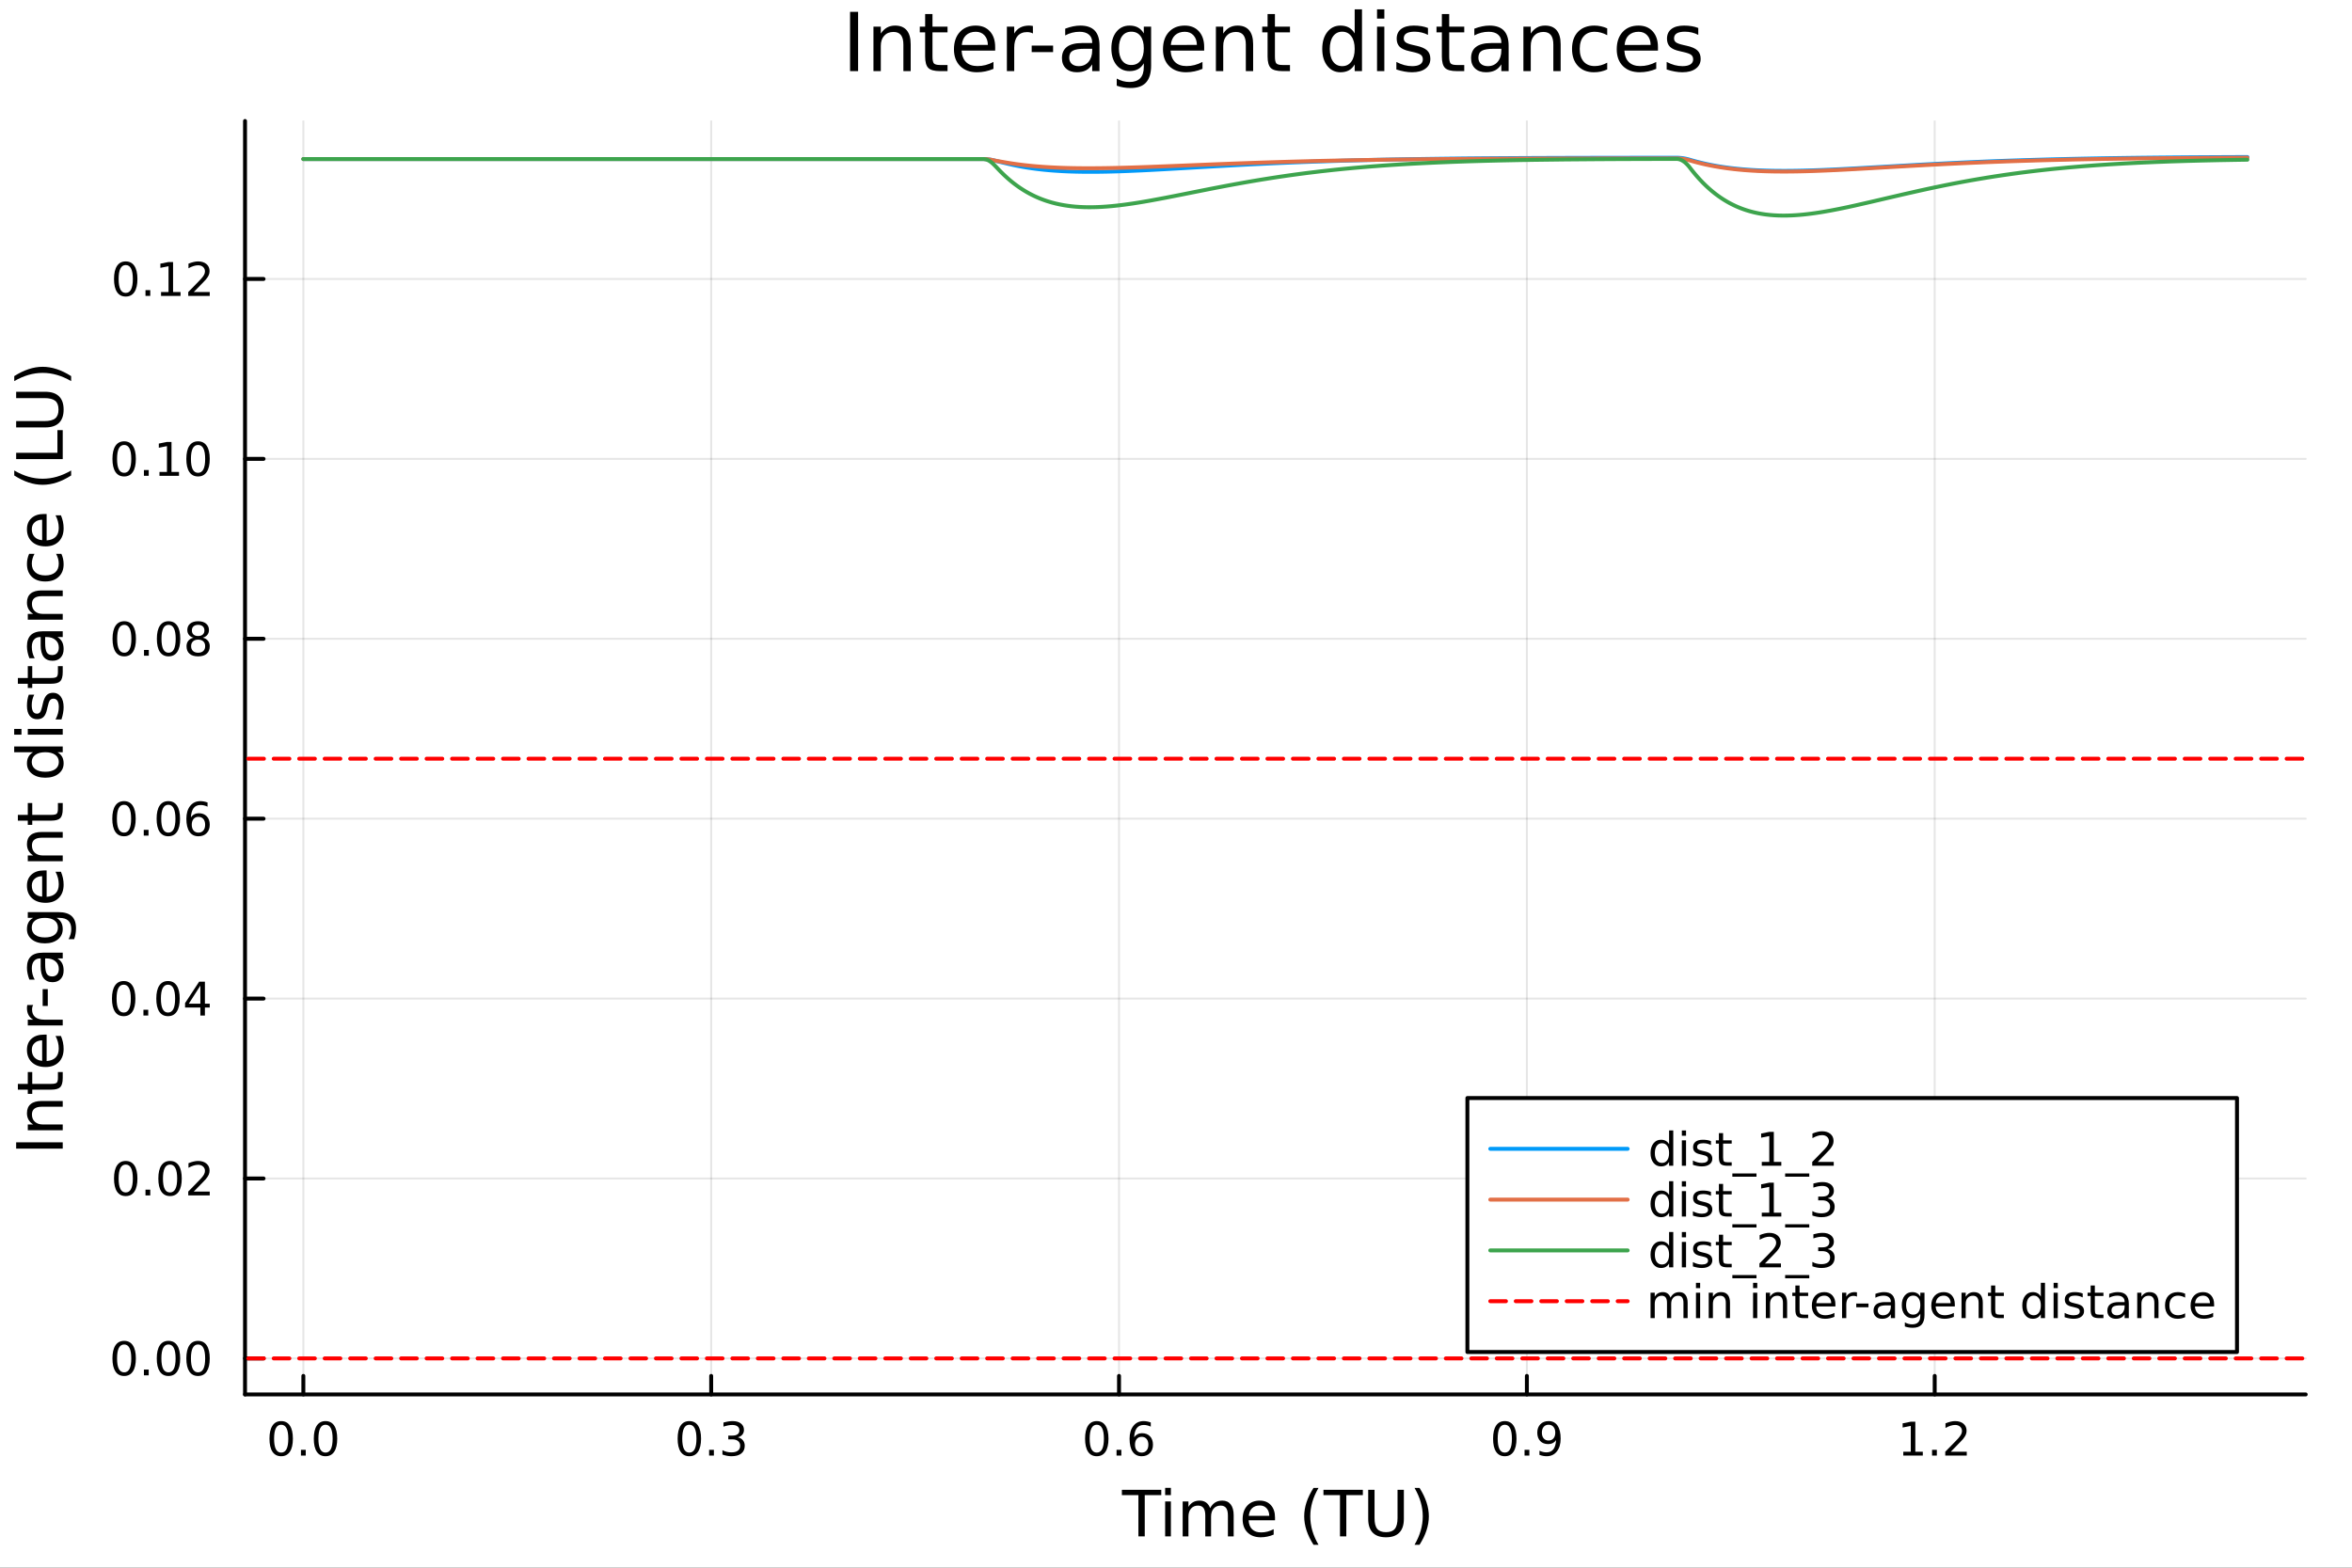 <?xml version="1.0" encoding="utf-8"?>
<svg xmlns="http://www.w3.org/2000/svg" xmlns:xlink="http://www.w3.org/1999/xlink" width="600" height="400" viewBox="0 0 2400 1600">
<rect x="0" y="0" width="2400" height="1600" fill="#333333" stroke="none"/>
<defs>
  <clipPath id="clip630">
    <rect x="0" y="0" width="2400" height="1600"/>
  </clipPath>
</defs>
<path clip-path="url(#clip630)" d="M0 1600 L2400 1600 L2400 0 L0 0  Z" fill="#ffffff" fill-rule="evenodd" fill-opacity="1"/>
<defs>
  <clipPath id="clip631">
    <rect x="480" y="0" width="1681" height="1600"/>
  </clipPath>
</defs>
<path clip-path="url(#clip630)" d="M250.028 1423.18 L2352.76 1423.18 L2352.76 123.472 L250.028 123.472  Z" fill="#ffffff" fill-rule="evenodd" fill-opacity="1"/>
<defs>
  <clipPath id="clip632">
    <rect x="250" y="123" width="2104" height="1301"/>
  </clipPath>
</defs>
<polyline clip-path="url(#clip632)" style="stroke:#000000; stroke-linecap:round; stroke-linejoin:round; stroke-width:2; stroke-opacity:0.1; fill:none" points="309.539,1423.18 309.539,123.472 "/>
<polyline clip-path="url(#clip632)" style="stroke:#000000; stroke-linecap:round; stroke-linejoin:round; stroke-width:2; stroke-opacity:0.1; fill:none" points="725.701,1423.18 725.701,123.472 "/>
<polyline clip-path="url(#clip632)" style="stroke:#000000; stroke-linecap:round; stroke-linejoin:round; stroke-width:2; stroke-opacity:0.1; fill:none" points="1141.86,1423.18 1141.86,123.472 "/>
<polyline clip-path="url(#clip632)" style="stroke:#000000; stroke-linecap:round; stroke-linejoin:round; stroke-width:2; stroke-opacity:0.1; fill:none" points="1558.03,1423.18 1558.03,123.472 "/>
<polyline clip-path="url(#clip632)" style="stroke:#000000; stroke-linecap:round; stroke-linejoin:round; stroke-width:2; stroke-opacity:0.1; fill:none" points="1974.19,1423.18 1974.19,123.472 "/>
<polyline clip-path="url(#clip632)" style="stroke:#000000; stroke-linecap:round; stroke-linejoin:round; stroke-width:2; stroke-opacity:0.1; fill:none" points="250.028,1386.4 2352.76,1386.4 "/>
<polyline clip-path="url(#clip632)" style="stroke:#000000; stroke-linecap:round; stroke-linejoin:round; stroke-width:2; stroke-opacity:0.1; fill:none" points="250.028,1202.78 2352.76,1202.78 "/>
<polyline clip-path="url(#clip632)" style="stroke:#000000; stroke-linecap:round; stroke-linejoin:round; stroke-width:2; stroke-opacity:0.1; fill:none" points="250.028,1019.17 2352.76,1019.17 "/>
<polyline clip-path="url(#clip632)" style="stroke:#000000; stroke-linecap:round; stroke-linejoin:round; stroke-width:2; stroke-opacity:0.1; fill:none" points="250.028,835.554 2352.76,835.554 "/>
<polyline clip-path="url(#clip632)" style="stroke:#000000; stroke-linecap:round; stroke-linejoin:round; stroke-width:2; stroke-opacity:0.1; fill:none" points="250.028,651.94 2352.76,651.94 "/>
<polyline clip-path="url(#clip632)" style="stroke:#000000; stroke-linecap:round; stroke-linejoin:round; stroke-width:2; stroke-opacity:0.1; fill:none" points="250.028,468.326 2352.76,468.326 "/>
<polyline clip-path="url(#clip632)" style="stroke:#000000; stroke-linecap:round; stroke-linejoin:round; stroke-width:2; stroke-opacity:0.1; fill:none" points="250.028,284.712 2352.76,284.712 "/>
<polyline clip-path="url(#clip630)" style="stroke:#000000; stroke-linecap:round; stroke-linejoin:round; stroke-width:4; stroke-opacity:1; fill:none" points="250.028,1423.18 2352.76,1423.18 "/>
<polyline clip-path="url(#clip630)" style="stroke:#000000; stroke-linecap:round; stroke-linejoin:round; stroke-width:4; stroke-opacity:1; fill:none" points="309.539,1423.18 309.539,1404.28 "/>
<polyline clip-path="url(#clip630)" style="stroke:#000000; stroke-linecap:round; stroke-linejoin:round; stroke-width:4; stroke-opacity:1; fill:none" points="725.701,1423.18 725.701,1404.28 "/>
<polyline clip-path="url(#clip630)" style="stroke:#000000; stroke-linecap:round; stroke-linejoin:round; stroke-width:4; stroke-opacity:1; fill:none" points="1141.86,1423.18 1141.86,1404.28 "/>
<polyline clip-path="url(#clip630)" style="stroke:#000000; stroke-linecap:round; stroke-linejoin:round; stroke-width:4; stroke-opacity:1; fill:none" points="1558.03,1423.18 1558.03,1404.28 "/>
<polyline clip-path="url(#clip630)" style="stroke:#000000; stroke-linecap:round; stroke-linejoin:round; stroke-width:4; stroke-opacity:1; fill:none" points="1974.19,1423.18 1974.19,1404.28 "/>
<path clip-path="url(#clip630)" d="M286.924 1454.1 Q283.313 1454.1 281.484 1457.66 Q279.678 1461.2 279.678 1468.33 Q279.678 1475.44 281.484 1479.01 Q283.313 1482.55 286.924 1482.55 Q290.558 1482.55 292.363 1479.01 Q294.192 1475.44 294.192 1468.33 Q294.192 1461.2 292.363 1457.66 Q290.558 1454.1 286.924 1454.1 M286.924 1450.39 Q292.734 1450.39 295.789 1455 Q298.868 1459.58 298.868 1468.33 Q298.868 1477.06 295.789 1481.67 Q292.734 1486.25 286.924 1486.25 Q281.114 1486.25 278.035 1481.67 Q274.979 1477.06 274.979 1468.33 Q274.979 1459.58 278.035 1455 Q281.114 1450.39 286.924 1450.39 Z" fill="#000000" fill-rule="nonzero" fill-opacity="1" /><path clip-path="url(#clip630)" d="M307.086 1479.7 L311.97 1479.7 L311.97 1485.58 L307.086 1485.58 L307.086 1479.7 Z" fill="#000000" fill-rule="nonzero" fill-opacity="1" /><path clip-path="url(#clip630)" d="M332.155 1454.1 Q328.544 1454.1 326.715 1457.66 Q324.91 1461.2 324.91 1468.33 Q324.91 1475.44 326.715 1479.01 Q328.544 1482.55 332.155 1482.55 Q335.789 1482.55 337.595 1479.01 Q339.423 1475.44 339.423 1468.33 Q339.423 1461.2 337.595 1457.66 Q335.789 1454.1 332.155 1454.1 M332.155 1450.39 Q337.965 1450.39 341.021 1455 Q344.099 1459.58 344.099 1468.33 Q344.099 1477.06 341.021 1481.67 Q337.965 1486.25 332.155 1486.25 Q326.345 1486.25 323.266 1481.67 Q320.211 1477.06 320.211 1468.33 Q320.211 1459.58 323.266 1455 Q326.345 1450.39 332.155 1450.39 Z" fill="#000000" fill-rule="nonzero" fill-opacity="1" /><path clip-path="url(#clip630)" d="M703.41 1454.1 Q699.799 1454.1 697.97 1457.66 Q696.164 1461.2 696.164 1468.33 Q696.164 1475.44 697.97 1479.01 Q699.799 1482.55 703.41 1482.55 Q707.044 1482.55 708.85 1479.01 Q710.678 1475.44 710.678 1468.33 Q710.678 1461.2 708.85 1457.66 Q707.044 1454.1 703.41 1454.1 M703.41 1450.39 Q709.22 1450.39 712.275 1455 Q715.354 1459.58 715.354 1468.33 Q715.354 1477.06 712.275 1481.67 Q709.22 1486.25 703.41 1486.25 Q697.6 1486.25 694.521 1481.67 Q691.465 1477.06 691.465 1468.33 Q691.465 1459.58 694.521 1455 Q697.6 1450.39 703.41 1450.39 Z" fill="#000000" fill-rule="nonzero" fill-opacity="1" /><path clip-path="url(#clip630)" d="M723.572 1479.7 L728.456 1479.7 L728.456 1485.58 L723.572 1485.58 L723.572 1479.7 Z" fill="#000000" fill-rule="nonzero" fill-opacity="1" /><path clip-path="url(#clip630)" d="M752.808 1466.95 Q756.164 1467.66 758.039 1469.93 Q759.937 1472.2 759.937 1475.53 Q759.937 1480.65 756.419 1483.45 Q752.9 1486.25 746.419 1486.25 Q744.243 1486.25 741.928 1485.81 Q739.636 1485.39 737.183 1484.54 L737.183 1480.02 Q739.127 1481.16 741.442 1481.74 Q743.757 1482.32 746.28 1482.32 Q750.678 1482.32 752.97 1480.58 Q755.284 1478.84 755.284 1475.53 Q755.284 1472.48 753.132 1470.77 Q751.002 1469.03 747.183 1469.03 L743.155 1469.03 L743.155 1465.19 L747.368 1465.19 Q750.817 1465.19 752.646 1463.82 Q754.474 1462.43 754.474 1459.84 Q754.474 1457.18 752.576 1455.77 Q750.701 1454.33 747.183 1454.33 Q745.261 1454.33 743.062 1454.75 Q740.863 1455.16 738.224 1456.04 L738.224 1451.88 Q740.886 1451.14 743.201 1450.77 Q745.539 1450.39 747.599 1450.39 Q752.923 1450.39 756.025 1452.83 Q759.127 1455.23 759.127 1459.35 Q759.127 1462.22 757.484 1464.21 Q755.84 1466.18 752.808 1466.95 Z" fill="#000000" fill-rule="nonzero" fill-opacity="1" /><path clip-path="url(#clip630)" d="M1119.17 1454.1 Q1115.56 1454.1 1113.73 1457.66 Q1111.92 1461.2 1111.92 1468.33 Q1111.92 1475.44 1113.73 1479.01 Q1115.56 1482.55 1119.17 1482.55 Q1122.8 1482.55 1124.61 1479.01 Q1126.44 1475.44 1126.44 1468.33 Q1126.44 1461.2 1124.61 1457.66 Q1122.8 1454.1 1119.17 1454.1 M1119.17 1450.39 Q1124.98 1450.39 1128.03 1455 Q1131.11 1459.58 1131.11 1468.33 Q1131.11 1477.06 1128.03 1481.67 Q1124.98 1486.25 1119.17 1486.25 Q1113.36 1486.25 1110.28 1481.67 Q1107.22 1477.06 1107.22 1468.33 Q1107.22 1459.58 1110.28 1455 Q1113.36 1450.39 1119.17 1450.39 Z" fill="#000000" fill-rule="nonzero" fill-opacity="1" /><path clip-path="url(#clip630)" d="M1139.33 1479.7 L1144.21 1479.7 L1144.21 1485.58 L1139.33 1485.58 L1139.33 1479.7 Z" fill="#000000" fill-rule="nonzero" fill-opacity="1" /><path clip-path="url(#clip630)" d="M1164.98 1466.44 Q1161.83 1466.44 1159.98 1468.59 Q1158.15 1470.74 1158.15 1474.49 Q1158.15 1478.22 1159.98 1480.39 Q1161.83 1482.55 1164.98 1482.55 Q1168.12 1482.55 1169.95 1480.39 Q1171.81 1478.22 1171.81 1474.49 Q1171.81 1470.74 1169.95 1468.59 Q1168.12 1466.44 1164.98 1466.44 M1174.26 1451.78 L1174.26 1456.04 Q1172.5 1455.21 1170.69 1454.77 Q1168.91 1454.33 1167.15 1454.33 Q1162.52 1454.33 1160.07 1457.45 Q1157.64 1460.58 1157.29 1466.9 Q1158.66 1464.89 1160.72 1463.82 Q1162.78 1462.73 1165.25 1462.73 Q1170.46 1462.73 1173.47 1465.9 Q1176.5 1469.05 1176.5 1474.49 Q1176.5 1479.82 1173.36 1483.03 Q1170.21 1486.25 1164.98 1486.25 Q1158.98 1486.25 1155.81 1481.67 Q1152.64 1477.06 1152.64 1468.33 Q1152.64 1460.14 1156.53 1455.28 Q1160.42 1450.39 1166.97 1450.39 Q1168.73 1450.39 1170.51 1450.74 Q1172.31 1451.09 1174.26 1451.78 Z" fill="#000000" fill-rule="nonzero" fill-opacity="1" /><path clip-path="url(#clip630)" d="M1535.5 1454.1 Q1531.89 1454.1 1530.06 1457.66 Q1528.26 1461.2 1528.26 1468.33 Q1528.26 1475.44 1530.06 1479.01 Q1531.89 1482.55 1535.5 1482.55 Q1539.14 1482.55 1540.94 1479.01 Q1542.77 1475.44 1542.77 1468.33 Q1542.77 1461.2 1540.94 1457.66 Q1539.14 1454.1 1535.5 1454.1 M1535.5 1450.39 Q1541.31 1450.39 1544.37 1455 Q1547.45 1459.58 1547.45 1468.33 Q1547.45 1477.06 1544.37 1481.67 Q1541.31 1486.25 1535.5 1486.25 Q1529.69 1486.25 1526.61 1481.67 Q1523.56 1477.06 1523.56 1468.33 Q1523.56 1459.58 1526.61 1455 Q1529.69 1450.39 1535.5 1450.39 Z" fill="#000000" fill-rule="nonzero" fill-opacity="1" /><path clip-path="url(#clip630)" d="M1555.66 1479.7 L1560.55 1479.7 L1560.55 1485.58 L1555.66 1485.58 L1555.66 1479.7 Z" fill="#000000" fill-rule="nonzero" fill-opacity="1" /><path clip-path="url(#clip630)" d="M1570.87 1484.86 L1570.87 1480.6 Q1572.63 1481.44 1574.44 1481.88 Q1576.24 1482.32 1577.98 1482.32 Q1582.61 1482.32 1585.04 1479.21 Q1587.49 1476.09 1587.84 1469.75 Q1586.5 1471.74 1584.44 1472.8 Q1582.38 1473.87 1579.88 1473.87 Q1574.69 1473.87 1571.66 1470.74 Q1568.65 1467.59 1568.65 1462.15 Q1568.65 1456.83 1571.8 1453.61 Q1574.95 1450.39 1580.18 1450.39 Q1586.17 1450.39 1589.32 1455 Q1592.49 1459.58 1592.49 1468.33 Q1592.49 1476.51 1588.6 1481.39 Q1584.74 1486.25 1578.19 1486.25 Q1576.43 1486.25 1574.62 1485.9 Q1572.82 1485.56 1570.87 1484.86 M1580.18 1470.21 Q1583.33 1470.21 1585.15 1468.06 Q1587.01 1465.9 1587.01 1462.15 Q1587.01 1458.43 1585.15 1456.27 Q1583.33 1454.1 1580.18 1454.1 Q1577.03 1454.1 1575.18 1456.27 Q1573.35 1458.43 1573.35 1462.15 Q1573.35 1465.9 1575.18 1468.06 Q1577.03 1470.21 1580.18 1470.21 Z" fill="#000000" fill-rule="nonzero" fill-opacity="1" /><path clip-path="url(#clip630)" d="M1942.14 1481.64 L1949.78 1481.64 L1949.78 1455.28 L1941.47 1456.95 L1941.47 1452.69 L1949.73 1451.02 L1954.41 1451.02 L1954.41 1481.64 L1962.05 1481.64 L1962.05 1485.58 L1942.14 1485.58 L1942.14 1481.64 Z" fill="#000000" fill-rule="nonzero" fill-opacity="1" /><path clip-path="url(#clip630)" d="M1971.49 1479.7 L1976.37 1479.7 L1976.37 1485.58 L1971.49 1485.58 L1971.49 1479.7 Z" fill="#000000" fill-rule="nonzero" fill-opacity="1" /><path clip-path="url(#clip630)" d="M1990.59 1481.64 L2006.91 1481.64 L2006.91 1485.58 L1984.96 1485.58 L1984.96 1481.64 Q1987.62 1478.89 1992.21 1474.26 Q1996.81 1469.61 1997.99 1468.27 Q2000.24 1465.74 2001.12 1464.01 Q2002.02 1462.25 2002.02 1460.56 Q2002.02 1457.8 2000.08 1456.07 Q1998.16 1454.33 1995.06 1454.33 Q1992.86 1454.33 1990.4 1455.09 Q1987.97 1455.86 1985.19 1457.41 L1985.19 1452.69 Q1988.02 1451.55 1990.47 1450.97 Q1992.93 1450.39 1994.96 1450.39 Q2000.33 1450.39 2003.53 1453.08 Q2006.72 1455.77 2006.72 1460.26 Q2006.72 1462.39 2005.91 1464.31 Q2005.12 1466.2 2003.02 1468.8 Q2002.44 1469.47 1999.34 1472.69 Q1996.24 1475.88 1990.59 1481.64 Z" fill="#000000" fill-rule="nonzero" fill-opacity="1" /><path clip-path="url(#clip630)" d="M1144.78 1520.52 L1184.98 1520.52 L1184.98 1525.93 L1168.11 1525.93 L1168.11 1568.04 L1161.65 1568.04 L1161.65 1525.93 L1144.78 1525.93 L1144.78 1520.52 Z" fill="#000000" fill-rule="nonzero" fill-opacity="1" /><path clip-path="url(#clip630)" d="M1188.93 1532.4 L1194.78 1532.4 L1194.78 1568.04 L1188.93 1568.04 L1188.93 1532.4 M1188.93 1518.52 L1194.78 1518.52 L1194.78 1525.93 L1188.93 1525.93 L1188.93 1518.52 Z" fill="#000000" fill-rule="nonzero" fill-opacity="1" /><path clip-path="url(#clip630)" d="M1234.79 1539.24 Q1236.99 1535.29 1240.04 1533.41 Q1243.1 1531.54 1247.24 1531.54 Q1252.81 1531.54 1255.83 1535.45 Q1258.85 1539.33 1258.85 1546.53 L1258.85 1568.04 L1252.96 1568.04 L1252.96 1546.72 Q1252.96 1541.59 1251.15 1539.11 Q1249.34 1536.63 1245.61 1536.63 Q1241.06 1536.63 1238.42 1539.65 Q1235.78 1542.68 1235.78 1547.9 L1235.78 1568.04 L1229.89 1568.04 L1229.89 1546.72 Q1229.89 1541.56 1228.07 1539.11 Q1226.26 1536.63 1222.47 1536.63 Q1217.99 1536.63 1215.34 1539.68 Q1212.7 1542.71 1212.7 1547.9 L1212.7 1568.04 L1206.81 1568.04 L1206.81 1532.4 L1212.7 1532.4 L1212.7 1537.93 Q1214.71 1534.66 1217.51 1533.1 Q1220.31 1531.54 1224.16 1531.54 Q1228.04 1531.54 1230.75 1533.51 Q1233.49 1535.48 1234.79 1539.24 Z" fill="#000000" fill-rule="nonzero" fill-opacity="1" /><path clip-path="url(#clip630)" d="M1301.03 1548.76 L1301.03 1551.62 L1274.1 1551.62 Q1274.48 1557.67 1277.73 1560.85 Q1281.01 1564 1286.83 1564 Q1290.2 1564 1293.36 1563.17 Q1296.54 1562.35 1299.66 1560.69 L1299.66 1566.23 Q1296.51 1567.57 1293.2 1568.27 Q1289.89 1568.97 1286.48 1568.97 Q1277.95 1568.97 1272.95 1564 Q1267.99 1559.04 1267.99 1550.57 Q1267.99 1541.82 1272.7 1536.69 Q1277.44 1531.54 1285.46 1531.54 Q1292.66 1531.54 1296.82 1536.18 Q1301.03 1540.8 1301.03 1548.76 M1295.17 1547.04 Q1295.11 1542.23 1292.46 1539.37 Q1289.85 1536.5 1285.53 1536.5 Q1280.62 1536.5 1277.66 1539.27 Q1274.74 1542.04 1274.29 1547.07 L1295.17 1547.04 Z" fill="#000000" fill-rule="nonzero" fill-opacity="1" /><path clip-path="url(#clip630)" d="M1345.43 1518.58 Q1341.16 1525.9 1339.09 1533.06 Q1337.02 1540.23 1337.02 1547.58 Q1337.02 1554.93 1339.09 1562.16 Q1341.19 1569.35 1345.43 1576.64 L1340.33 1576.64 Q1335.56 1569.16 1333.17 1561.93 Q1330.82 1554.71 1330.82 1547.58 Q1330.82 1540.48 1333.17 1533.29 Q1335.53 1526.09 1340.33 1518.58 L1345.43 1518.58 Z" fill="#000000" fill-rule="nonzero" fill-opacity="1" /><path clip-path="url(#clip630)" d="M1350.46 1520.52 L1390.66 1520.52 L1390.66 1525.93 L1373.79 1525.93 L1373.79 1568.04 L1367.32 1568.04 L1367.32 1525.93 L1350.46 1525.93 L1350.46 1520.52 Z" fill="#000000" fill-rule="nonzero" fill-opacity="1" /><path clip-path="url(#clip630)" d="M1396.13 1520.52 L1402.59 1520.52 L1402.59 1549.39 Q1402.59 1557.03 1405.36 1560.4 Q1408.13 1563.75 1414.34 1563.75 Q1420.51 1563.75 1423.28 1560.4 Q1426.05 1557.03 1426.05 1549.39 L1426.05 1520.52 L1432.51 1520.52 L1432.51 1550.19 Q1432.51 1559.48 1427.89 1564.22 Q1423.31 1568.97 1414.34 1568.97 Q1405.33 1568.97 1400.71 1564.22 Q1396.13 1559.48 1396.13 1550.19 L1396.13 1520.52 Z" fill="#000000" fill-rule="nonzero" fill-opacity="1" /><path clip-path="url(#clip630)" d="M1443.4 1518.58 L1448.49 1518.58 Q1453.26 1526.09 1455.62 1533.29 Q1458 1540.48 1458 1547.58 Q1458 1554.71 1455.62 1561.93 Q1453.26 1569.16 1448.49 1576.64 L1443.4 1576.64 Q1447.63 1569.35 1449.7 1562.16 Q1451.8 1554.93 1451.8 1547.58 Q1451.8 1540.23 1449.7 1533.06 Q1447.63 1525.9 1443.4 1518.58 Z" fill="#000000" fill-rule="nonzero" fill-opacity="1" /><polyline clip-path="url(#clip630)" style="stroke:#000000; stroke-linecap:round; stroke-linejoin:round; stroke-width:4; stroke-opacity:1; fill:none" points="250.028,1423.18 250.028,123.472 "/>
<polyline clip-path="url(#clip630)" style="stroke:#000000; stroke-linecap:round; stroke-linejoin:round; stroke-width:4; stroke-opacity:1; fill:none" points="250.028,1386.4 268.926,1386.4 "/>
<polyline clip-path="url(#clip630)" style="stroke:#000000; stroke-linecap:round; stroke-linejoin:round; stroke-width:4; stroke-opacity:1; fill:none" points="250.028,1202.78 268.926,1202.78 "/>
<polyline clip-path="url(#clip630)" style="stroke:#000000; stroke-linecap:round; stroke-linejoin:round; stroke-width:4; stroke-opacity:1; fill:none" points="250.028,1019.17 268.926,1019.17 "/>
<polyline clip-path="url(#clip630)" style="stroke:#000000; stroke-linecap:round; stroke-linejoin:round; stroke-width:4; stroke-opacity:1; fill:none" points="250.028,835.554 268.926,835.554 "/>
<polyline clip-path="url(#clip630)" style="stroke:#000000; stroke-linecap:round; stroke-linejoin:round; stroke-width:4; stroke-opacity:1; fill:none" points="250.028,651.94 268.926,651.94 "/>
<polyline clip-path="url(#clip630)" style="stroke:#000000; stroke-linecap:round; stroke-linejoin:round; stroke-width:4; stroke-opacity:1; fill:none" points="250.028,468.326 268.926,468.326 "/>
<polyline clip-path="url(#clip630)" style="stroke:#000000; stroke-linecap:round; stroke-linejoin:round; stroke-width:4; stroke-opacity:1; fill:none" points="250.028,284.712 268.926,284.712 "/>
<path clip-path="url(#clip630)" d="M126.691 1372.19 Q123.08 1372.19 121.251 1375.76 Q119.445 1379.3 119.445 1386.43 Q119.445 1393.54 121.251 1397.1 Q123.08 1400.64 126.691 1400.64 Q130.325 1400.64 132.13 1397.1 Q133.959 1393.54 133.959 1386.43 Q133.959 1379.3 132.13 1375.76 Q130.325 1372.19 126.691 1372.19 M126.691 1368.49 Q132.501 1368.49 135.556 1373.1 Q138.635 1377.68 138.635 1386.43 Q138.635 1395.16 135.556 1399.76 Q132.501 1404.35 126.691 1404.35 Q120.88 1404.35 117.802 1399.76 Q114.746 1395.16 114.746 1386.43 Q114.746 1377.68 117.802 1373.1 Q120.88 1368.49 126.691 1368.49 Z" fill="#000000" fill-rule="nonzero" fill-opacity="1" /><path clip-path="url(#clip630)" d="M146.853 1397.8 L151.737 1397.8 L151.737 1403.68 L146.853 1403.68 L146.853 1397.8 Z" fill="#000000" fill-rule="nonzero" fill-opacity="1" /><path clip-path="url(#clip630)" d="M171.922 1372.19 Q168.311 1372.19 166.482 1375.76 Q164.677 1379.3 164.677 1386.43 Q164.677 1393.54 166.482 1397.1 Q168.311 1400.64 171.922 1400.64 Q175.556 1400.64 177.362 1397.1 Q179.19 1393.54 179.19 1386.43 Q179.19 1379.3 177.362 1375.76 Q175.556 1372.19 171.922 1372.19 M171.922 1368.49 Q177.732 1368.49 180.788 1373.1 Q183.866 1377.68 183.866 1386.43 Q183.866 1395.16 180.788 1399.76 Q177.732 1404.35 171.922 1404.35 Q166.112 1404.35 163.033 1399.76 Q159.978 1395.16 159.978 1386.43 Q159.978 1377.68 163.033 1373.1 Q166.112 1368.49 171.922 1368.49 Z" fill="#000000" fill-rule="nonzero" fill-opacity="1" /><path clip-path="url(#clip630)" d="M202.084 1372.19 Q198.473 1372.19 196.644 1375.76 Q194.838 1379.3 194.838 1386.43 Q194.838 1393.54 196.644 1397.1 Q198.473 1400.64 202.084 1400.64 Q205.718 1400.64 207.524 1397.1 Q209.352 1393.54 209.352 1386.43 Q209.352 1379.3 207.524 1375.76 Q205.718 1372.19 202.084 1372.19 M202.084 1368.49 Q207.894 1368.49 210.949 1373.1 Q214.028 1377.68 214.028 1386.43 Q214.028 1395.16 210.949 1399.76 Q207.894 1404.35 202.084 1404.35 Q196.274 1404.35 193.195 1399.76 Q190.139 1395.16 190.139 1386.43 Q190.139 1377.68 193.195 1373.1 Q196.274 1368.49 202.084 1368.49 Z" fill="#000000" fill-rule="nonzero" fill-opacity="1" /><path clip-path="url(#clip630)" d="M128.288 1188.58 Q124.677 1188.58 122.848 1192.15 Q121.043 1195.69 121.043 1202.82 Q121.043 1209.92 122.848 1213.49 Q124.677 1217.03 128.288 1217.03 Q131.922 1217.03 133.728 1213.49 Q135.556 1209.92 135.556 1202.82 Q135.556 1195.69 133.728 1192.15 Q131.922 1188.58 128.288 1188.58 M128.288 1184.88 Q134.098 1184.88 137.154 1189.48 Q140.232 1194.07 140.232 1202.82 Q140.232 1211.54 137.154 1216.15 Q134.098 1220.73 128.288 1220.73 Q122.478 1220.73 119.399 1216.15 Q116.343 1211.54 116.343 1202.82 Q116.343 1194.07 119.399 1189.48 Q122.478 1184.88 128.288 1184.88 Z" fill="#000000" fill-rule="nonzero" fill-opacity="1" /><path clip-path="url(#clip630)" d="M148.45 1214.18 L153.334 1214.18 L153.334 1220.06 L148.45 1220.06 L148.45 1214.18 Z" fill="#000000" fill-rule="nonzero" fill-opacity="1" /><path clip-path="url(#clip630)" d="M173.519 1188.58 Q169.908 1188.58 168.079 1192.15 Q166.274 1195.69 166.274 1202.82 Q166.274 1209.92 168.079 1213.49 Q169.908 1217.03 173.519 1217.03 Q177.153 1217.03 178.959 1213.49 Q180.788 1209.92 180.788 1202.82 Q180.788 1195.69 178.959 1192.15 Q177.153 1188.58 173.519 1188.58 M173.519 1184.88 Q179.329 1184.88 182.385 1189.48 Q185.463 1194.07 185.463 1202.82 Q185.463 1211.54 182.385 1216.15 Q179.329 1220.73 173.519 1220.73 Q167.709 1220.73 164.63 1216.15 Q161.575 1211.54 161.575 1202.82 Q161.575 1194.07 164.63 1189.48 Q167.709 1184.88 173.519 1184.88 Z" fill="#000000" fill-rule="nonzero" fill-opacity="1" /><path clip-path="url(#clip630)" d="M197.709 1216.13 L214.028 1216.13 L214.028 1220.06 L192.084 1220.06 L192.084 1216.13 Q194.746 1213.37 199.329 1208.74 Q203.936 1204.09 205.116 1202.75 Q207.362 1200.22 208.241 1198.49 Q209.144 1196.73 209.144 1195.04 Q209.144 1192.28 207.199 1190.55 Q205.278 1188.81 202.176 1188.81 Q199.977 1188.81 197.524 1189.58 Q195.093 1190.34 192.315 1191.89 L192.315 1187.17 Q195.139 1186.03 197.593 1185.46 Q200.047 1184.88 202.084 1184.88 Q207.454 1184.88 210.649 1187.56 Q213.843 1190.25 213.843 1194.74 Q213.843 1196.87 213.033 1198.79 Q212.246 1200.69 210.139 1203.28 Q209.561 1203.95 206.459 1207.17 Q203.357 1210.36 197.709 1216.13 Z" fill="#000000" fill-rule="nonzero" fill-opacity="1" /><path clip-path="url(#clip630)" d="M126.205 1004.97 Q122.593 1004.97 120.765 1008.53 Q118.959 1012.07 118.959 1019.2 Q118.959 1026.31 120.765 1029.87 Q122.593 1033.42 126.205 1033.42 Q129.839 1033.42 131.644 1029.87 Q133.473 1026.31 133.473 1019.2 Q133.473 1012.07 131.644 1008.53 Q129.839 1004.97 126.205 1004.97 M126.205 1001.26 Q132.015 1001.26 135.07 1005.87 Q138.149 1010.45 138.149 1019.2 Q138.149 1027.93 135.07 1032.54 Q132.015 1037.12 126.205 1037.12 Q120.394 1037.12 117.316 1032.54 Q114.26 1027.93 114.26 1019.2 Q114.26 1010.45 117.316 1005.87 Q120.394 1001.26 126.205 1001.26 Z" fill="#000000" fill-rule="nonzero" fill-opacity="1" /><path clip-path="url(#clip630)" d="M146.366 1030.57 L151.251 1030.57 L151.251 1036.45 L146.366 1036.45 L146.366 1030.57 Z" fill="#000000" fill-rule="nonzero" fill-opacity="1" /><path clip-path="url(#clip630)" d="M171.436 1004.97 Q167.825 1004.97 165.996 1008.53 Q164.19 1012.07 164.19 1019.2 Q164.19 1026.31 165.996 1029.87 Q167.825 1033.42 171.436 1033.42 Q175.07 1033.42 176.876 1029.87 Q178.704 1026.31 178.704 1019.2 Q178.704 1012.07 176.876 1008.53 Q175.07 1004.97 171.436 1004.97 M171.436 1001.26 Q177.246 1001.26 180.301 1005.87 Q183.38 1010.45 183.38 1019.2 Q183.38 1027.93 180.301 1032.54 Q177.246 1037.12 171.436 1037.12 Q165.626 1037.12 162.547 1032.54 Q159.491 1027.93 159.491 1019.2 Q159.491 1010.45 162.547 1005.87 Q165.626 1001.26 171.436 1001.26 Z" fill="#000000" fill-rule="nonzero" fill-opacity="1" /><path clip-path="url(#clip630)" d="M204.445 1005.96 L192.639 1024.41 L204.445 1024.41 L204.445 1005.96 M203.218 1001.89 L209.098 1001.89 L209.098 1024.41 L214.028 1024.41 L214.028 1028.3 L209.098 1028.3 L209.098 1036.45 L204.445 1036.45 L204.445 1028.3 L188.843 1028.3 L188.843 1023.79 L203.218 1001.89 Z" fill="#000000" fill-rule="nonzero" fill-opacity="1" /><path clip-path="url(#clip630)" d="M126.529 821.352 Q122.918 821.352 121.089 824.917 Q119.283 828.459 119.283 835.588 Q119.283 842.695 121.089 846.26 Q122.918 849.801 126.529 849.801 Q130.163 849.801 131.968 846.26 Q133.797 842.695 133.797 835.588 Q133.797 828.459 131.968 824.917 Q130.163 821.352 126.529 821.352 M126.529 817.649 Q132.339 817.649 135.394 822.255 Q138.473 826.839 138.473 835.588 Q138.473 844.315 135.394 848.922 Q132.339 853.505 126.529 853.505 Q120.718 853.505 117.64 848.922 Q114.584 844.315 114.584 835.588 Q114.584 826.839 117.64 822.255 Q120.718 817.649 126.529 817.649 Z" fill="#000000" fill-rule="nonzero" fill-opacity="1" /><path clip-path="url(#clip630)" d="M146.691 846.954 L151.575 846.954 L151.575 852.834 L146.691 852.834 L146.691 846.954 Z" fill="#000000" fill-rule="nonzero" fill-opacity="1" /><path clip-path="url(#clip630)" d="M171.76 821.352 Q168.149 821.352 166.32 824.917 Q164.515 828.459 164.515 835.588 Q164.515 842.695 166.32 846.26 Q168.149 849.801 171.76 849.801 Q175.394 849.801 177.2 846.26 Q179.028 842.695 179.028 835.588 Q179.028 828.459 177.2 824.917 Q175.394 821.352 171.76 821.352 M171.76 817.649 Q177.57 817.649 180.626 822.255 Q183.704 826.839 183.704 835.588 Q183.704 844.315 180.626 848.922 Q177.57 853.505 171.76 853.505 Q165.95 853.505 162.871 848.922 Q159.815 844.315 159.815 835.588 Q159.815 826.839 162.871 822.255 Q165.95 817.649 171.76 817.649 Z" fill="#000000" fill-rule="nonzero" fill-opacity="1" /><path clip-path="url(#clip630)" d="M202.5 833.69 Q199.352 833.69 197.5 835.843 Q195.672 837.996 195.672 841.746 Q195.672 845.473 197.5 847.649 Q199.352 849.801 202.5 849.801 Q205.649 849.801 207.477 847.649 Q209.329 845.473 209.329 841.746 Q209.329 837.996 207.477 835.843 Q205.649 833.69 202.5 833.69 M211.783 819.038 L211.783 823.297 Q210.024 822.464 208.218 822.024 Q206.436 821.584 204.676 821.584 Q200.047 821.584 197.593 824.709 Q195.163 827.834 194.815 834.153 Q196.181 832.139 198.241 831.075 Q200.301 829.987 202.778 829.987 Q207.987 829.987 210.996 833.158 Q214.028 836.306 214.028 841.746 Q214.028 847.07 210.88 850.287 Q207.732 853.505 202.5 853.505 Q196.505 853.505 193.334 848.922 Q190.163 844.315 190.163 835.588 Q190.163 827.394 194.051 822.533 Q197.94 817.649 204.491 817.649 Q206.25 817.649 208.033 817.996 Q209.838 818.343 211.783 819.038 Z" fill="#000000" fill-rule="nonzero" fill-opacity="1" /><path clip-path="url(#clip630)" d="M126.783 637.738 Q123.172 637.738 121.343 641.303 Q119.538 644.845 119.538 651.975 Q119.538 659.081 121.343 662.646 Q123.172 666.187 126.783 666.187 Q130.417 666.187 132.223 662.646 Q134.052 659.081 134.052 651.975 Q134.052 644.845 132.223 641.303 Q130.417 637.738 126.783 637.738 M126.783 634.035 Q132.593 634.035 135.649 638.641 Q138.728 643.225 138.728 651.975 Q138.728 660.701 135.649 665.308 Q132.593 669.891 126.783 669.891 Q120.973 669.891 117.894 665.308 Q114.839 660.701 114.839 651.975 Q114.839 643.225 117.894 638.641 Q120.973 634.035 126.783 634.035 Z" fill="#000000" fill-rule="nonzero" fill-opacity="1" /><path clip-path="url(#clip630)" d="M146.945 663.34 L151.829 663.34 L151.829 669.22 L146.945 669.22 L146.945 663.34 Z" fill="#000000" fill-rule="nonzero" fill-opacity="1" /><path clip-path="url(#clip630)" d="M172.014 637.738 Q168.403 637.738 166.575 641.303 Q164.769 644.845 164.769 651.975 Q164.769 659.081 166.575 662.646 Q168.403 666.187 172.014 666.187 Q175.649 666.187 177.454 662.646 Q179.283 659.081 179.283 651.975 Q179.283 644.845 177.454 641.303 Q175.649 637.738 172.014 637.738 M172.014 634.035 Q177.825 634.035 180.88 638.641 Q183.959 643.225 183.959 651.975 Q183.959 660.701 180.88 665.308 Q177.825 669.891 172.014 669.891 Q166.204 669.891 163.126 665.308 Q160.07 660.701 160.07 651.975 Q160.07 643.225 163.126 638.641 Q166.204 634.035 172.014 634.035 Z" fill="#000000" fill-rule="nonzero" fill-opacity="1" /><path clip-path="url(#clip630)" d="M202.176 652.808 Q198.843 652.808 196.922 654.59 Q195.024 656.373 195.024 659.498 Q195.024 662.623 196.922 664.405 Q198.843 666.187 202.176 666.187 Q205.51 666.187 207.431 664.405 Q209.352 662.599 209.352 659.498 Q209.352 656.373 207.431 654.59 Q205.533 652.808 202.176 652.808 M197.5 650.817 Q194.491 650.076 192.801 648.016 Q191.135 645.956 191.135 642.993 Q191.135 638.85 194.075 636.442 Q197.037 634.035 202.176 634.035 Q207.338 634.035 210.278 636.442 Q213.218 638.85 213.218 642.993 Q213.218 645.956 211.528 648.016 Q209.861 650.076 206.875 650.817 Q210.255 651.604 212.13 653.896 Q214.028 656.187 214.028 659.498 Q214.028 664.521 210.949 667.206 Q207.894 669.891 202.176 669.891 Q196.459 669.891 193.38 667.206 Q190.325 664.521 190.325 659.498 Q190.325 656.187 192.223 653.896 Q194.121 651.604 197.5 650.817 M195.787 643.433 Q195.787 646.118 197.454 647.623 Q199.144 649.127 202.176 649.127 Q205.186 649.127 206.875 647.623 Q208.588 646.118 208.588 643.433 Q208.588 640.748 206.875 639.243 Q205.186 637.738 202.176 637.738 Q199.144 637.738 197.454 639.243 Q195.787 640.748 195.787 643.433 Z" fill="#000000" fill-rule="nonzero" fill-opacity="1" /><path clip-path="url(#clip630)" d="M126.691 454.125 Q123.08 454.125 121.251 457.689 Q119.445 461.231 119.445 468.361 Q119.445 475.467 121.251 479.032 Q123.08 482.573 126.691 482.573 Q130.325 482.573 132.13 479.032 Q133.959 475.467 133.959 468.361 Q133.959 461.231 132.13 457.689 Q130.325 454.125 126.691 454.125 M126.691 450.421 Q132.501 450.421 135.556 455.027 Q138.635 459.611 138.635 468.361 Q138.635 477.087 135.556 481.694 Q132.501 486.277 126.691 486.277 Q120.88 486.277 117.802 481.694 Q114.746 477.087 114.746 468.361 Q114.746 459.611 117.802 455.027 Q120.88 450.421 126.691 450.421 Z" fill="#000000" fill-rule="nonzero" fill-opacity="1" /><path clip-path="url(#clip630)" d="M146.853 479.726 L151.737 479.726 L151.737 485.606 L146.853 485.606 L146.853 479.726 Z" fill="#000000" fill-rule="nonzero" fill-opacity="1" /><path clip-path="url(#clip630)" d="M162.732 481.671 L170.371 481.671 L170.371 455.305 L162.061 456.972 L162.061 452.713 L170.325 451.046 L175.001 451.046 L175.001 481.671 L182.639 481.671 L182.639 485.606 L162.732 485.606 L162.732 481.671 Z" fill="#000000" fill-rule="nonzero" fill-opacity="1" /><path clip-path="url(#clip630)" d="M202.084 454.125 Q198.473 454.125 196.644 457.689 Q194.838 461.231 194.838 468.361 Q194.838 475.467 196.644 479.032 Q198.473 482.573 202.084 482.573 Q205.718 482.573 207.524 479.032 Q209.352 475.467 209.352 468.361 Q209.352 461.231 207.524 457.689 Q205.718 454.125 202.084 454.125 M202.084 450.421 Q207.894 450.421 210.949 455.027 Q214.028 459.611 214.028 468.361 Q214.028 477.087 210.949 481.694 Q207.894 486.277 202.084 486.277 Q196.274 486.277 193.195 481.694 Q190.139 477.087 190.139 468.361 Q190.139 459.611 193.195 455.027 Q196.274 450.421 202.084 450.421 Z" fill="#000000" fill-rule="nonzero" fill-opacity="1" /><path clip-path="url(#clip630)" d="M128.288 270.511 Q124.677 270.511 122.848 274.075 Q121.043 277.617 121.043 284.747 Q121.043 291.853 122.848 295.418 Q124.677 298.959 128.288 298.959 Q131.922 298.959 133.728 295.418 Q135.556 291.853 135.556 284.747 Q135.556 277.617 133.728 274.075 Q131.922 270.511 128.288 270.511 M128.288 266.807 Q134.098 266.807 137.154 271.413 Q140.232 275.997 140.232 284.747 Q140.232 293.473 137.154 298.08 Q134.098 302.663 128.288 302.663 Q122.478 302.663 119.399 298.08 Q116.343 293.473 116.343 284.747 Q116.343 275.997 119.399 271.413 Q122.478 266.807 128.288 266.807 Z" fill="#000000" fill-rule="nonzero" fill-opacity="1" /><path clip-path="url(#clip630)" d="M148.45 296.112 L153.334 296.112 L153.334 301.992 L148.45 301.992 L148.45 296.112 Z" fill="#000000" fill-rule="nonzero" fill-opacity="1" /><path clip-path="url(#clip630)" d="M164.329 298.057 L171.968 298.057 L171.968 271.691 L163.658 273.358 L163.658 269.099 L171.922 267.432 L176.598 267.432 L176.598 298.057 L184.237 298.057 L184.237 301.992 L164.329 301.992 L164.329 298.057 Z" fill="#000000" fill-rule="nonzero" fill-opacity="1" /><path clip-path="url(#clip630)" d="M197.709 298.057 L214.028 298.057 L214.028 301.992 L192.084 301.992 L192.084 298.057 Q194.746 295.302 199.329 290.672 Q203.936 286.02 205.116 284.677 Q207.362 282.154 208.241 280.418 Q209.144 278.659 209.144 276.969 Q209.144 274.214 207.199 272.478 Q205.278 270.742 202.176 270.742 Q199.977 270.742 197.524 271.506 Q195.093 272.27 192.315 273.821 L192.315 269.099 Q195.139 267.964 197.593 267.386 Q200.047 266.807 202.084 266.807 Q207.454 266.807 210.649 269.492 Q213.843 272.177 213.843 276.668 Q213.843 278.798 213.033 280.719 Q212.246 282.617 210.139 285.21 Q209.561 285.881 206.459 289.098 Q203.357 292.293 197.709 298.057 Z" fill="#000000" fill-rule="nonzero" fill-opacity="1" /><path clip-path="url(#clip630)" d="M16.484 1172.3 L16.484 1165.87 L64.004 1165.87 L64.004 1172.3 L16.484 1172.3 Z" fill="#000000" fill-rule="nonzero" fill-opacity="1" /><path clip-path="url(#clip630)" d="M42.488 1123.69 L64.004 1123.69 L64.004 1129.55 L42.679 1129.55 Q37.618 1129.55 35.104 1131.52 Q32.589 1133.5 32.589 1137.44 Q32.589 1142.19 35.613 1144.92 Q38.637 1147.66 43.857 1147.66 L64.004 1147.66 L64.004 1153.55 L28.356 1153.55 L28.356 1147.66 L33.894 1147.66 Q30.68 1145.56 29.088 1142.73 Q27.497 1139.86 27.497 1136.14 Q27.497 1130 31.316 1126.85 Q35.104 1123.69 42.488 1123.69 Z" fill="#000000" fill-rule="nonzero" fill-opacity="1" /><path clip-path="url(#clip630)" d="M18.235 1106.22 L28.356 1106.22 L28.356 1094.16 L32.908 1094.16 L32.908 1106.22 L52.259 1106.22 Q56.62 1106.22 57.861 1105.04 Q59.103 1103.83 59.103 1100.17 L59.103 1094.16 L64.004 1094.16 L64.004 1100.17 Q64.004 1106.95 61.49 1109.53 Q58.943 1112.11 52.259 1112.11 L32.908 1112.11 L32.908 1116.41 L28.356 1116.41 L28.356 1112.11 L18.235 1112.11 L18.235 1106.22 Z" fill="#000000" fill-rule="nonzero" fill-opacity="1" /><path clip-path="url(#clip630)" d="M44.716 1055.96 L47.581 1055.96 L47.581 1082.89 Q53.628 1082.51 56.811 1079.26 Q59.962 1075.98 59.962 1070.16 Q59.962 1066.79 59.134 1063.63 Q58.307 1060.45 56.652 1057.33 L62.19 1057.33 Q63.527 1060.48 64.227 1063.79 Q64.927 1067.1 64.927 1070.51 Q64.927 1079.04 59.962 1084.04 Q54.997 1089 46.53 1089 Q37.777 1089 32.653 1084.29 Q27.497 1079.55 27.497 1071.53 Q27.497 1064.33 32.144 1060.16 Q36.759 1055.96 44.716 1055.96 M42.997 1061.82 Q38.191 1061.88 35.327 1064.53 Q32.462 1067.14 32.462 1071.46 Q32.462 1076.37 35.231 1079.33 Q38 1082.25 43.029 1082.7 L42.997 1061.82 Z" fill="#000000" fill-rule="nonzero" fill-opacity="1" /><path clip-path="url(#clip630)" d="M33.831 1025.69 Q33.258 1026.68 33.003 1027.86 Q32.717 1029 32.717 1030.41 Q32.717 1035.37 35.963 1038.04 Q39.178 1040.69 45.225 1040.69 L64.004 1040.69 L64.004 1046.57 L28.356 1046.57 L28.356 1040.69 L33.894 1040.69 Q30.648 1038.84 29.088 1035.88 Q27.497 1032.92 27.497 1028.69 Q27.497 1028.08 27.592 1027.35 Q27.656 1026.62 27.815 1025.73 L33.831 1025.69 Z" fill="#000000" fill-rule="nonzero" fill-opacity="1" /><path clip-path="url(#clip630)" d="M43.538 1026.68 L43.538 1009.53 L48.758 1009.53 L48.758 1026.68 L43.538 1026.68 Z" fill="#000000" fill-rule="nonzero" fill-opacity="1" /><path clip-path="url(#clip630)" d="M46.085 983.999 Q46.085 991.097 47.708 993.834 Q49.331 996.571 53.246 996.571 Q56.365 996.571 58.211 994.534 Q60.026 992.465 60.026 988.932 Q60.026 984.063 56.588 981.134 Q53.119 978.174 47.39 978.174 L46.085 978.174 L46.085 983.999 M43.666 972.318 L64.004 972.318 L64.004 978.174 L58.593 978.174 Q61.84 980.18 63.399 983.172 Q64.927 986.163 64.927 990.492 Q64.927 995.967 61.872 999.213 Q58.784 1002.43 53.628 1002.43 Q47.612 1002.43 44.557 998.417 Q41.501 994.375 41.501 986.386 L41.501 978.174 L40.928 978.174 Q36.886 978.174 34.69 980.848 Q32.462 983.49 32.462 988.296 Q32.462 991.351 33.194 994.248 Q33.926 997.144 35.39 999.818 L29.98 999.818 Q28.738 996.603 28.133 993.579 Q27.497 990.556 27.497 987.691 Q27.497 979.957 31.507 976.137 Q35.518 972.318 43.666 972.318 Z" fill="#000000" fill-rule="nonzero" fill-opacity="1" /><path clip-path="url(#clip630)" d="M45.766 936.797 Q39.401 936.797 35.9 939.439 Q32.398 942.049 32.398 946.791 Q32.398 951.502 35.9 954.144 Q39.401 956.754 45.766 956.754 Q52.1 956.754 55.601 954.144 Q59.103 951.502 59.103 946.791 Q59.103 942.049 55.601 939.439 Q52.1 936.797 45.766 936.797 M59.58 930.941 Q68.683 930.941 73.107 934.983 Q77.563 939.025 77.563 947.364 Q77.563 950.452 77.086 953.189 Q76.64 955.926 75.685 958.504 L69.988 958.504 Q71.388 955.926 72.057 953.412 Q72.725 950.897 72.725 948.287 Q72.725 942.526 69.701 939.662 Q66.71 936.797 60.63 936.797 L57.734 936.797 Q60.885 938.612 62.445 941.444 Q64.004 944.277 64.004 948.224 Q64.004 954.78 59.007 958.791 Q54.01 962.801 45.766 962.801 Q37.491 962.801 32.494 958.791 Q27.497 954.78 27.497 948.224 Q27.497 944.277 29.056 941.444 Q30.616 938.612 33.767 936.797 L28.356 936.797 L28.356 930.941 L59.58 930.941 Z" fill="#000000" fill-rule="nonzero" fill-opacity="1" /><path clip-path="url(#clip630)" d="M44.716 888.386 L47.581 888.386 L47.581 915.313 Q53.628 914.931 56.811 911.685 Q59.962 908.406 59.962 902.582 Q59.962 899.208 59.134 896.057 Q58.307 892.874 56.652 889.755 L62.19 889.755 Q63.527 892.906 64.227 896.216 Q64.927 899.526 64.927 902.932 Q64.927 911.462 59.962 916.459 Q54.997 921.424 46.53 921.424 Q37.777 921.424 32.653 916.714 Q27.497 911.971 27.497 903.95 Q27.497 896.757 32.144 892.587 Q36.759 888.386 44.716 888.386 M42.997 894.243 Q38.191 894.306 35.327 896.948 Q32.462 899.558 32.462 903.887 Q32.462 908.788 35.231 911.748 Q38 914.676 43.029 915.122 L42.997 894.243 Z" fill="#000000" fill-rule="nonzero" fill-opacity="1" /><path clip-path="url(#clip630)" d="M42.488 849.142 L64.004 849.142 L64.004 854.998 L42.679 854.998 Q37.618 854.998 35.104 856.971 Q32.589 858.945 32.589 862.891 Q32.589 867.634 35.613 870.371 Q38.637 873.108 43.857 873.108 L64.004 873.108 L64.004 878.997 L28.356 878.997 L28.356 873.108 L33.894 873.108 Q30.68 871.008 29.088 868.175 Q27.497 865.31 27.497 861.587 Q27.497 855.444 31.316 852.293 Q35.104 849.142 42.488 849.142 Z" fill="#000000" fill-rule="nonzero" fill-opacity="1" /><path clip-path="url(#clip630)" d="M18.235 831.668 L28.356 831.668 L28.356 819.605 L32.908 819.605 L32.908 831.668 L52.259 831.668 Q56.62 831.668 57.861 830.49 Q59.103 829.281 59.103 825.62 L59.103 819.605 L64.004 819.605 L64.004 825.62 Q64.004 832.4 61.49 834.978 Q58.943 837.556 52.259 837.556 L32.908 837.556 L32.908 841.853 L28.356 841.853 L28.356 837.556 L18.235 837.556 L18.235 831.668 Z" fill="#000000" fill-rule="nonzero" fill-opacity="1" /><path clip-path="url(#clip630)" d="M33.767 767.724 L14.479 767.724 L14.479 761.868 L64.004 761.868 L64.004 767.724 L58.657 767.724 Q61.84 769.57 63.399 772.403 Q64.927 775.204 64.927 779.151 Q64.927 785.612 59.771 789.686 Q54.615 793.728 46.212 793.728 Q37.809 793.728 32.653 789.686 Q27.497 785.612 27.497 779.151 Q27.497 775.204 29.056 772.403 Q30.584 769.57 33.767 767.724 M46.212 787.681 Q52.673 787.681 56.365 785.039 Q60.026 782.365 60.026 777.718 Q60.026 773.071 56.365 770.398 Q52.673 767.724 46.212 767.724 Q39.751 767.724 36.09 770.398 Q32.398 773.071 32.398 777.718 Q32.398 782.365 36.09 785.039 Q39.751 787.681 46.212 787.681 Z" fill="#000000" fill-rule="nonzero" fill-opacity="1" /><path clip-path="url(#clip630)" d="M28.356 749.805 L28.356 743.948 L64.004 743.948 L64.004 749.805 L28.356 749.805 M14.479 749.805 L14.479 743.948 L21.895 743.948 L21.895 749.805 L14.479 749.805 Z" fill="#000000" fill-rule="nonzero" fill-opacity="1" /><path clip-path="url(#clip630)" d="M29.407 708.969 L34.945 708.969 Q33.672 711.451 33.035 714.125 Q32.398 716.799 32.398 719.663 Q32.398 724.024 33.735 726.22 Q35.072 728.384 37.746 728.384 Q39.783 728.384 40.96 726.824 Q42.106 725.265 43.157 720.554 L43.602 718.549 Q44.939 712.311 47.39 709.701 Q49.809 707.059 54.169 707.059 Q59.134 707.059 62.031 711.006 Q64.927 714.921 64.927 721.796 Q64.927 724.66 64.354 727.779 Q63.813 730.867 62.699 734.304 L56.652 734.304 Q58.339 731.058 59.198 727.907 Q60.026 724.756 60.026 721.668 Q60.026 717.531 58.625 715.303 Q57.193 713.075 54.615 713.075 Q52.228 713.075 50.955 714.698 Q49.681 716.289 48.504 721.732 L48.026 723.769 Q46.88 729.212 44.525 731.631 Q42.138 734.05 38 734.05 Q32.971 734.05 30.234 730.485 Q27.497 726.92 27.497 720.363 Q27.497 717.117 27.974 714.252 Q28.452 711.388 29.407 708.969 Z" fill="#000000" fill-rule="nonzero" fill-opacity="1" /><path clip-path="url(#clip630)" d="M18.235 691.94 L28.356 691.94 L28.356 679.877 L32.908 679.877 L32.908 691.94 L52.259 691.94 Q56.62 691.94 57.861 690.763 Q59.103 689.553 59.103 685.893 L59.103 679.877 L64.004 679.877 L64.004 685.893 Q64.004 692.672 61.49 695.251 Q58.943 697.829 52.259 697.829 L32.908 697.829 L32.908 702.126 L28.356 702.126 L28.356 697.829 L18.235 697.829 L18.235 691.94 Z" fill="#000000" fill-rule="nonzero" fill-opacity="1" /><path clip-path="url(#clip630)" d="M46.085 655.974 Q46.085 663.072 47.708 665.809 Q49.331 668.546 53.246 668.546 Q56.365 668.546 58.211 666.509 Q60.026 664.441 60.026 660.908 Q60.026 656.038 56.588 653.11 Q53.119 650.15 47.39 650.15 L46.085 650.15 L46.085 655.974 M43.666 644.293 L64.004 644.293 L64.004 650.15 L58.593 650.15 Q61.84 652.155 63.399 655.147 Q64.927 658.139 64.927 662.467 Q64.927 667.942 61.872 671.188 Q58.784 674.403 53.628 674.403 Q47.612 674.403 44.557 670.393 Q41.501 666.35 41.501 658.361 L41.501 650.15 L40.928 650.15 Q36.886 650.15 34.69 652.823 Q32.462 655.465 32.462 660.271 Q32.462 663.327 33.194 666.223 Q33.926 669.119 35.39 671.793 L29.98 671.793 Q28.738 668.578 28.133 665.555 Q27.497 662.531 27.497 659.666 Q27.497 651.932 31.507 648.113 Q35.518 644.293 43.666 644.293 Z" fill="#000000" fill-rule="nonzero" fill-opacity="1" /><path clip-path="url(#clip630)" d="M42.488 602.598 L64.004 602.598 L64.004 608.454 L42.679 608.454 Q37.618 608.454 35.104 610.428 Q32.589 612.401 32.589 616.348 Q32.589 621.09 35.613 623.827 Q38.637 626.565 43.857 626.565 L64.004 626.565 L64.004 632.453 L28.356 632.453 L28.356 626.565 L33.894 626.565 Q30.68 624.464 29.088 621.631 Q27.497 618.767 27.497 615.043 Q27.497 608.9 31.316 605.749 Q35.104 602.598 42.488 602.598 Z" fill="#000000" fill-rule="nonzero" fill-opacity="1" /><path clip-path="url(#clip630)" d="M29.725 565.263 L35.199 565.263 Q33.831 567.745 33.162 570.26 Q32.462 572.743 32.462 575.289 Q32.462 580.986 36.09 584.137 Q39.687 587.288 46.212 587.288 Q52.737 587.288 56.365 584.137 Q59.962 580.986 59.962 575.289 Q59.962 572.743 59.294 570.26 Q58.593 567.745 57.225 565.263 L62.636 565.263 Q63.781 567.714 64.354 570.355 Q64.927 572.965 64.927 575.925 Q64.927 583.978 59.866 588.72 Q54.806 593.463 46.212 593.463 Q37.491 593.463 32.494 588.689 Q27.497 583.883 27.497 575.543 Q27.497 572.838 28.07 570.26 Q28.611 567.682 29.725 565.263 Z" fill="#000000" fill-rule="nonzero" fill-opacity="1" /><path clip-path="url(#clip630)" d="M44.716 524.586 L47.581 524.586 L47.581 551.513 Q53.628 551.131 56.811 547.884 Q59.962 544.606 59.962 538.782 Q59.962 535.408 59.134 532.257 Q58.307 529.074 56.652 525.955 L62.19 525.955 Q63.527 529.106 64.227 532.416 Q64.927 535.726 64.927 539.132 Q64.927 547.662 59.962 552.659 Q54.997 557.624 46.53 557.624 Q37.777 557.624 32.653 552.913 Q27.497 548.171 27.497 540.15 Q27.497 532.957 32.144 528.787 Q36.759 524.586 44.716 524.586 M42.997 530.442 Q38.191 530.506 35.327 533.148 Q32.462 535.758 32.462 540.086 Q32.462 544.988 35.231 547.948 Q38 550.876 43.029 551.322 L42.997 530.442 Z" fill="#000000" fill-rule="nonzero" fill-opacity="1" /><path clip-path="url(#clip630)" d="M14.543 480.185 Q21.863 484.45 29.025 486.519 Q36.186 488.588 43.538 488.588 Q50.891 488.588 58.116 486.519 Q65.309 484.418 72.598 480.185 L72.598 485.278 Q65.118 490.052 57.893 492.439 Q50.668 494.794 43.538 494.794 Q36.441 494.794 29.247 492.439 Q22.054 490.084 14.543 485.278 L14.543 480.185 Z" fill="#000000" fill-rule="nonzero" fill-opacity="1" /><path clip-path="url(#clip630)" d="M16.484 468.568 L16.484 462.138 L58.593 462.138 L58.593 438.999 L64.004 438.999 L64.004 468.568 L16.484 468.568 Z" fill="#000000" fill-rule="nonzero" fill-opacity="1" /><path clip-path="url(#clip630)" d="M16.484 436.23 L16.484 429.769 L45.353 429.769 Q52.992 429.769 56.365 427 Q59.707 424.231 59.707 418.024 Q59.707 411.849 56.365 409.08 Q52.992 406.311 45.353 406.311 L16.484 406.311 L16.484 399.85 L46.148 399.85 Q55.442 399.85 60.185 404.465 Q64.927 409.048 64.927 418.024 Q64.927 427.032 60.185 431.647 Q55.442 436.23 46.148 436.23 L16.484 436.23 Z" fill="#000000" fill-rule="nonzero" fill-opacity="1" /><path clip-path="url(#clip630)" d="M14.543 388.965 L14.543 383.872 Q22.054 379.098 29.247 376.742 Q36.441 374.355 43.538 374.355 Q50.668 374.355 57.893 376.742 Q65.118 379.098 72.598 383.872 L72.598 388.965 Q65.309 384.731 58.116 382.663 Q50.891 380.562 43.538 380.562 Q36.186 380.562 29.025 382.663 Q21.863 384.731 14.543 388.965 Z" fill="#000000" fill-rule="nonzero" fill-opacity="1" /><path clip-path="url(#clip630)" d="M867.419 12.096 L875.601 12.096 L875.601 72.576 L867.419 72.576 L867.419 12.096 Z" fill="#000000" fill-rule="nonzero" fill-opacity="1" /><path clip-path="url(#clip630)" d="M929.276 45.192 L929.276 72.576 L921.822 72.576 L921.822 45.435 Q921.822 38.994 919.311 35.794 Q916.799 32.594 911.776 32.594 Q905.74 32.594 902.256 36.442 Q898.773 40.29 898.773 46.934 L898.773 72.576 L891.278 72.576 L891.278 27.206 L898.773 27.206 L898.773 34.254 Q901.446 30.163 905.052 28.138 Q908.697 26.112 913.437 26.112 Q921.255 26.112 925.266 30.973 Q929.276 35.794 929.276 45.192 Z" fill="#000000" fill-rule="nonzero" fill-opacity="1" /><path clip-path="url(#clip630)" d="M951.515 14.324 L951.515 27.206 L966.868 27.206 L966.868 32.999 L951.515 32.999 L951.515 57.628 Q951.515 63.178 953.014 64.758 Q954.554 66.338 959.212 66.338 L966.868 66.338 L966.868 72.576 L959.212 72.576 Q950.584 72.576 947.302 69.376 Q944.021 66.135 944.021 57.628 L944.021 32.999 L938.553 32.999 L938.553 27.206 L944.021 27.206 L944.021 14.324 L951.515 14.324 Z" fill="#000000" fill-rule="nonzero" fill-opacity="1" /><path clip-path="url(#clip630)" d="M1015.48 48.028 L1015.48 51.673 L981.209 51.673 Q981.695 59.37 985.827 63.421 Q989.999 67.431 997.412 67.431 Q1001.71 67.431 1005.72 66.378 Q1009.77 65.325 1013.74 63.218 L1013.74 70.267 Q1009.73 71.968 1005.51 72.86 Q1001.3 73.751 996.967 73.751 Q986.11 73.751 979.75 67.431 Q973.431 61.112 973.431 50.337 Q973.431 39.197 979.426 32.675 Q985.462 26.112 995.67 26.112 Q1004.83 26.112 1010.13 32.026 Q1015.48 37.9 1015.48 48.028 M1008.03 45.84 Q1007.94 39.723 1004.58 36.077 Q1001.26 32.431 995.751 32.431 Q989.513 32.431 985.746 35.956 Q982.019 39.48 981.452 45.88 L1008.03 45.84 Z" fill="#000000" fill-rule="nonzero" fill-opacity="1" /><path clip-path="url(#clip630)" d="M1054 34.173 Q1052.75 33.444 1051.25 33.12 Q1049.79 32.756 1048.01 32.756 Q1041.69 32.756 1038.29 36.888 Q1034.92 40.979 1034.92 48.676 L1034.92 72.576 L1027.43 72.576 L1027.43 27.206 L1034.92 27.206 L1034.92 34.254 Q1037.27 30.122 1041.04 28.138 Q1044.81 26.112 1050.2 26.112 Q1050.97 26.112 1051.9 26.234 Q1052.83 26.315 1053.96 26.517 L1054 34.173 Z" fill="#000000" fill-rule="nonzero" fill-opacity="1" /><path clip-path="url(#clip630)" d="M1052.75 46.529 L1074.58 46.529 L1074.58 53.172 L1052.75 53.172 L1052.75 46.529 Z" fill="#000000" fill-rule="nonzero" fill-opacity="1" /><path clip-path="url(#clip630)" d="M1107.07 49.769 Q1098.04 49.769 1094.55 51.835 Q1091.07 53.901 1091.07 58.884 Q1091.07 62.854 1093.66 65.203 Q1096.29 67.512 1100.79 67.512 Q1106.99 67.512 1110.72 63.137 Q1114.48 58.722 1114.48 51.43 L1114.48 49.769 L1107.07 49.769 M1121.94 46.691 L1121.94 72.576 L1114.48 72.576 L1114.48 65.689 Q1111.93 69.821 1108.12 71.806 Q1104.32 73.751 1098.81 73.751 Q1091.84 73.751 1087.71 69.862 Q1083.62 65.933 1083.62 59.37 Q1083.62 51.714 1088.72 47.825 Q1093.86 43.936 1104.03 43.936 L1114.48 43.936 L1114.48 43.207 Q1114.48 38.062 1111.08 35.267 Q1107.72 32.431 1101.6 32.431 Q1097.71 32.431 1094.03 33.363 Q1090.34 34.295 1086.94 36.158 L1086.94 29.272 Q1091.03 27.692 1094.88 26.922 Q1098.73 26.112 1102.37 26.112 Q1112.21 26.112 1117.08 31.216 Q1121.94 36.32 1121.94 46.691 Z" fill="#000000" fill-rule="nonzero" fill-opacity="1" /><path clip-path="url(#clip630)" d="M1167.15 49.364 Q1167.15 41.263 1163.78 36.806 Q1160.46 32.35 1154.43 32.35 Q1148.43 32.35 1145.07 36.806 Q1141.75 41.263 1141.75 49.364 Q1141.75 57.426 1145.07 61.882 Q1148.43 66.338 1154.43 66.338 Q1160.46 66.338 1163.78 61.882 Q1167.15 57.426 1167.15 49.364 M1174.6 66.945 Q1174.6 78.531 1169.45 84.162 Q1164.31 89.833 1153.7 89.833 Q1149.77 89.833 1146.28 89.225 Q1142.8 88.658 1139.52 87.443 L1139.52 80.192 Q1142.8 81.974 1146 82.825 Q1149.2 83.675 1152.52 83.675 Q1159.85 83.675 1163.5 79.827 Q1167.15 76.019 1167.15 68.282 L1167.15 64.596 Q1164.84 68.606 1161.23 70.591 Q1157.63 72.576 1152.6 72.576 Q1144.26 72.576 1139.15 66.216 Q1134.05 59.856 1134.05 49.364 Q1134.05 38.832 1139.15 32.472 Q1144.26 26.112 1152.6 26.112 Q1157.63 26.112 1161.23 28.097 Q1164.84 30.082 1167.15 34.092 L1167.15 27.206 L1174.6 27.206 L1174.6 66.945 Z" fill="#000000" fill-rule="nonzero" fill-opacity="1" /><path clip-path="url(#clip630)" d="M1228.76 48.028 L1228.76 51.673 L1194.49 51.673 Q1194.97 59.37 1199.11 63.421 Q1203.28 67.431 1210.69 67.431 Q1214.99 67.431 1219 66.378 Q1223.05 65.325 1227.02 63.218 L1227.02 70.267 Q1223.01 71.968 1218.79 72.86 Q1214.58 73.751 1210.25 73.751 Q1199.39 73.751 1193.03 67.431 Q1186.71 61.112 1186.71 50.337 Q1186.71 39.197 1192.71 32.675 Q1198.74 26.112 1208.95 26.112 Q1218.11 26.112 1223.41 32.026 Q1228.76 37.9 1228.76 48.028 M1221.31 45.84 Q1221.22 39.723 1217.86 36.077 Q1214.54 32.431 1209.03 32.431 Q1202.79 32.431 1199.03 35.956 Q1195.3 39.48 1194.73 45.88 L1221.31 45.84 Z" fill="#000000" fill-rule="nonzero" fill-opacity="1" /><path clip-path="url(#clip630)" d="M1278.71 45.192 L1278.71 72.576 L1271.25 72.576 L1271.25 45.435 Q1271.25 38.994 1268.74 35.794 Q1266.23 32.594 1261.21 32.594 Q1255.17 32.594 1251.69 36.442 Q1248.2 40.29 1248.2 46.934 L1248.2 72.576 L1240.71 72.576 L1240.71 27.206 L1248.2 27.206 L1248.2 34.254 Q1250.88 30.163 1254.48 28.138 Q1258.13 26.112 1262.87 26.112 Q1270.69 26.112 1274.7 30.973 Q1278.71 35.794 1278.71 45.192 Z" fill="#000000" fill-rule="nonzero" fill-opacity="1" /><path clip-path="url(#clip630)" d="M1300.95 14.324 L1300.95 27.206 L1316.3 27.206 L1316.3 32.999 L1300.95 32.999 L1300.95 57.628 Q1300.95 63.178 1302.45 64.758 Q1303.98 66.338 1308.64 66.338 L1316.3 66.338 L1316.3 72.576 L1308.64 72.576 Q1300.01 72.576 1296.73 69.376 Q1293.45 66.135 1293.45 57.628 L1293.45 32.999 L1287.98 32.999 L1287.98 27.206 L1293.45 27.206 L1293.45 14.324 L1300.95 14.324 Z" fill="#000000" fill-rule="nonzero" fill-opacity="1" /><path clip-path="url(#clip630)" d="M1382.33 34.092 L1382.33 9.544 L1389.78 9.544 L1389.78 72.576 L1382.33 72.576 L1382.33 65.77 Q1379.98 69.821 1376.37 71.806 Q1372.81 73.751 1367.79 73.751 Q1359.56 73.751 1354.38 67.188 Q1349.23 60.626 1349.23 49.931 Q1349.23 39.237 1354.38 32.675 Q1359.56 26.112 1367.79 26.112 Q1372.81 26.112 1376.37 28.097 Q1379.98 30.041 1382.33 34.092 M1356.93 49.931 Q1356.93 58.155 1360.29 62.854 Q1363.69 67.512 1369.61 67.512 Q1375.52 67.512 1378.93 62.854 Q1382.33 58.155 1382.33 49.931 Q1382.33 41.708 1378.93 37.05 Q1375.52 32.35 1369.61 32.35 Q1363.69 32.35 1360.29 37.05 Q1356.93 41.708 1356.93 49.931 Z" fill="#000000" fill-rule="nonzero" fill-opacity="1" /><path clip-path="url(#clip630)" d="M1405.14 27.206 L1412.59 27.206 L1412.59 72.576 L1405.14 72.576 L1405.14 27.206 M1405.14 9.544 L1412.59 9.544 L1412.59 18.983 L1405.14 18.983 L1405.14 9.544 Z" fill="#000000" fill-rule="nonzero" fill-opacity="1" /><path clip-path="url(#clip630)" d="M1457.11 28.543 L1457.11 35.591 Q1453.95 33.971 1450.55 33.161 Q1447.14 32.35 1443.5 32.35 Q1437.95 32.35 1435.15 34.052 Q1432.4 35.753 1432.4 39.156 Q1432.4 41.749 1434.38 43.248 Q1436.37 44.706 1442.36 46.043 L1444.92 46.61 Q1452.86 48.311 1456.18 51.43 Q1459.54 54.509 1459.54 60.059 Q1459.54 66.378 1454.52 70.064 Q1449.53 73.751 1440.78 73.751 Q1437.14 73.751 1433.17 73.022 Q1429.24 72.333 1424.86 70.915 L1424.86 63.218 Q1429 65.365 1433.01 66.459 Q1437.02 67.512 1440.95 67.512 Q1446.21 67.512 1449.05 65.73 Q1451.88 63.907 1451.88 60.626 Q1451.88 57.588 1449.82 55.967 Q1447.79 54.347 1440.86 52.848 L1438.27 52.24 Q1431.35 50.782 1428.27 47.785 Q1425.19 44.746 1425.19 39.48 Q1425.19 33.08 1429.72 29.596 Q1434.26 26.112 1442.61 26.112 Q1446.74 26.112 1450.38 26.72 Q1454.03 27.327 1457.11 28.543 Z" fill="#000000" fill-rule="nonzero" fill-opacity="1" /><path clip-path="url(#clip630)" d="M1478.78 14.324 L1478.78 27.206 L1494.13 27.206 L1494.13 32.999 L1478.78 32.999 L1478.78 57.628 Q1478.78 63.178 1480.28 64.758 Q1481.82 66.338 1486.48 66.338 L1494.13 66.338 L1494.13 72.576 L1486.48 72.576 Q1477.85 72.576 1474.57 69.376 Q1471.29 66.135 1471.29 57.628 L1471.29 32.999 L1465.82 32.999 L1465.82 27.206 L1471.29 27.206 L1471.29 14.324 L1478.78 14.324 Z" fill="#000000" fill-rule="nonzero" fill-opacity="1" /><path clip-path="url(#clip630)" d="M1524.56 49.769 Q1515.52 49.769 1512.04 51.835 Q1508.56 53.901 1508.56 58.884 Q1508.56 62.854 1511.15 65.203 Q1513.78 67.512 1518.28 67.512 Q1524.48 67.512 1528.2 63.137 Q1531.97 58.722 1531.97 51.43 L1531.97 49.769 L1524.56 49.769 M1539.42 46.691 L1539.42 72.576 L1531.97 72.576 L1531.97 65.689 Q1529.42 69.821 1525.61 71.806 Q1521.8 73.751 1516.29 73.751 Q1509.32 73.751 1505.19 69.862 Q1501.1 65.933 1501.1 59.37 Q1501.1 51.714 1506.21 47.825 Q1511.35 43.936 1521.52 43.936 L1531.97 43.936 L1531.97 43.207 Q1531.97 38.062 1528.57 35.267 Q1525.2 32.431 1519.09 32.431 Q1515.2 32.431 1511.51 33.363 Q1507.83 34.295 1504.42 36.158 L1504.42 29.272 Q1508.51 27.692 1512.36 26.922 Q1516.21 26.112 1519.86 26.112 Q1529.7 26.112 1534.56 31.216 Q1539.42 36.32 1539.42 46.691 Z" fill="#000000" fill-rule="nonzero" fill-opacity="1" /><path clip-path="url(#clip630)" d="M1592.49 45.192 L1592.49 72.576 L1585.04 72.576 L1585.04 45.435 Q1585.04 38.994 1582.52 35.794 Q1580.01 32.594 1574.99 32.594 Q1568.95 32.594 1565.47 36.442 Q1561.99 40.29 1561.99 46.934 L1561.99 72.576 L1554.49 72.576 L1554.49 27.206 L1561.99 27.206 L1561.99 34.254 Q1564.66 30.163 1568.27 28.138 Q1571.91 26.112 1576.65 26.112 Q1584.47 26.112 1588.48 30.973 Q1592.49 35.794 1592.49 45.192 Z" fill="#000000" fill-rule="nonzero" fill-opacity="1" /><path clip-path="url(#clip630)" d="M1640.01 28.948 L1640.01 35.915 Q1636.85 34.173 1633.65 33.323 Q1630.49 32.431 1627.25 32.431 Q1620 32.431 1615.99 37.05 Q1611.97 41.627 1611.97 49.931 Q1611.97 58.236 1615.99 62.854 Q1620 67.431 1627.25 67.431 Q1630.49 67.431 1633.65 66.581 Q1636.85 65.689 1640.01 63.948 L1640.01 70.834 Q1636.89 72.292 1633.53 73.022 Q1630.2 73.751 1626.44 73.751 Q1616.19 73.751 1610.15 67.31 Q1604.12 60.869 1604.12 49.931 Q1604.12 38.832 1610.19 32.472 Q1616.31 26.112 1626.92 26.112 Q1630.37 26.112 1633.65 26.841 Q1636.93 27.53 1640.01 28.948 Z" fill="#000000" fill-rule="nonzero" fill-opacity="1" /><path clip-path="url(#clip630)" d="M1691.78 48.028 L1691.78 51.673 L1657.51 51.673 Q1657.99 59.37 1662.13 63.421 Q1666.3 67.431 1673.71 67.431 Q1678 67.431 1682.01 66.378 Q1686.07 65.325 1690.04 63.218 L1690.04 70.267 Q1686.03 71.968 1681.81 72.86 Q1677.6 73.751 1673.27 73.751 Q1662.41 73.751 1656.05 67.431 Q1649.73 61.112 1649.73 50.337 Q1649.73 39.197 1655.72 32.675 Q1661.76 26.112 1671.97 26.112 Q1681.12 26.112 1686.43 32.026 Q1691.78 37.9 1691.78 48.028 M1684.32 45.84 Q1684.24 39.723 1680.88 36.077 Q1677.56 32.431 1672.05 32.431 Q1665.81 32.431 1662.04 35.956 Q1658.32 39.48 1657.75 45.88 L1684.32 45.84 Z" fill="#000000" fill-rule="nonzero" fill-opacity="1" /><path clip-path="url(#clip630)" d="M1732.93 28.543 L1732.93 35.591 Q1729.78 33.971 1726.37 33.161 Q1722.97 32.35 1719.32 32.35 Q1713.77 32.35 1710.98 34.052 Q1708.22 35.753 1708.22 39.156 Q1708.22 41.749 1710.21 43.248 Q1712.19 44.706 1718.19 46.043 L1720.74 46.61 Q1728.68 48.311 1732 51.43 Q1735.37 54.509 1735.37 60.059 Q1735.37 66.378 1730.34 70.064 Q1725.36 73.751 1716.61 73.751 Q1712.96 73.751 1708.99 73.022 Q1705.06 72.333 1700.69 70.915 L1700.69 63.218 Q1704.82 65.365 1708.83 66.459 Q1712.84 67.512 1716.77 67.512 Q1722.04 67.512 1724.87 65.73 Q1727.71 63.907 1727.71 60.626 Q1727.71 57.588 1725.64 55.967 Q1723.62 54.347 1716.69 52.848 L1714.1 52.24 Q1707.17 50.782 1704.09 47.785 Q1701.01 44.746 1701.01 39.48 Q1701.01 33.08 1705.55 29.596 Q1710.09 26.112 1718.43 26.112 Q1722.56 26.112 1726.21 26.72 Q1729.86 27.327 1732.93 28.543 Z" fill="#000000" fill-rule="nonzero" fill-opacity="1" /><polyline clip-path="url(#clip632)" style="stroke:#009af9; stroke-linecap:round; stroke-linejoin:round; stroke-width:4; stroke-opacity:1; fill:none" points="309.539,162.303 330.018,162.297 449.963,162.291 505.762,162.294 580.552,162.297 642.352,162.299 699.82,162.301 771.962,162.302 836.674,162.302 873.709,162.302 910.745,162.302 938.429,162.303 966.113,162.303 974.965,162.303 983.818,162.303 988.244,162.303 992.67,162.303 997.096,162.303 1001.52,162.303 1002.63,162.303 1003.73,162.306 1004.84,162.335 1005.95,162.392 1007.05,162.477 1008.16,162.59 1009.27,162.73 1010.37,162.897 1011.48,163.091 1012.59,163.31 1013.69,163.555 1014.8,163.825 1015.91,164.12 1017.01,164.438 1018.12,164.679 1019.23,164.932 1023.65,165.996 1028.08,167.052 1030.29,167.562 1032.5,168.058 1034.72,168.539 1036.93,169 1038.95,169.402 1040.97,169.788 1042.99,170.157 1045.01,170.51 1047.03,170.847 1049.05,171.169 1051.07,171.476 1053.09,171.768 1055.11,172.047 1057.13,172.311 1059.15,172.562 1061.17,172.799 1063.19,173.024 1065.21,173.237 1067.23,173.437 1069.25,173.626 1071.27,173.803 1073.29,173.968 1075.31,174.123 1077.33,174.268 1081.37,174.526 1085.41,174.746 1089.45,174.929 1093.49,175.078 1097.53,175.194 1101.57,175.28 1106.16,175.343 1110.76,175.372 1115.36,175.37 1119.96,175.338 1124.55,175.279 1129.15,175.196 1133.75,175.089 1138.35,174.962 1142.94,174.816 1147.54,174.653 1152.14,174.475 1156.74,174.282 1161.34,174.077 1165.93,173.861 1170.53,173.635 1175.13,173.401 1189.71,172.613 1204.29,171.783 1218.86,170.936 1233.44,170.092 1242.5,169.576 1251.56,169.071 1260.61,168.577 1269.67,168.099 1278.72,167.637 1287.78,167.192 1296.84,166.765 1305.89,166.358 1312.83,166.058 1319.76,165.77 1326.7,165.494 1333.63,165.229 1340.57,164.975 1347.5,164.732 1354.44,164.501 1361.38,164.28 1371.15,163.986 1380.93,163.712 1390.71,163.459 1400.49,163.223 1410.27,163.006 1420.04,162.805 1429.82,162.621 1439.6,162.451 1454.21,162.224 1468.83,162.025 1483.44,161.853 1498.06,161.704 1514.67,161.559 1531.29,161.438 1547.91,161.338 1564.53,161.255 1580.99,161.188 1597.45,161.134 1613.91,161.09 1630.37,161.055 1648.48,161.026 1666.58,161.004 1684.69,160.988 1702.8,160.976 1706.26,160.975 1709.71,160.973 1710.58,160.973 1711.44,160.979 1712.31,161.002 1713.17,161.043 1714.04,161.102 1714.9,161.177 1715.77,161.269 1716.63,161.378 1717.49,161.503 1718.36,161.645 1719.22,161.802 1720.09,161.975 1720.95,162.164 1721.82,162.368 1722.68,162.587 1723.55,162.821 1725.27,163.325 1727,163.824 1728.73,164.308 1730.46,164.777 1732.19,165.231 1733.92,165.67 1735.65,166.095 1737.38,166.506 1739.11,166.903 1740.83,167.287 1742.56,167.658 1744.29,168.015 1746.02,168.361 1747.75,168.693 1749.48,169.014 1751.21,169.322 1752.94,169.619 1754.67,169.905 1756.39,170.179 1758.12,170.443 1760.31,170.76 1762.49,171.061 1764.67,171.345 1766.85,171.614 1769.03,171.868 1771.21,172.107 1773.4,172.331 1775.58,172.542 1777.76,172.738 1779.94,172.922 1782.12,173.093 1784.3,173.252 1786.49,173.399 1788.67,173.534 1790.85,173.657 1793.03,173.77 1797.39,173.964 1801.76,174.119 1806.12,174.236 1810.48,174.319 1814.85,174.369 1819.21,174.389 1823.58,174.382 1827.94,174.348 1831.97,174.296 1836.01,174.225 1840.05,174.135 1844.08,174.03 1848.12,173.91 1852.15,173.776 1856.19,173.629 1860.22,173.47 1868.3,173.123 1876.37,172.741 1884.44,172.331 1892.51,171.9 1925.81,170.005 1959.1,168.114 1967.54,167.657 1975.98,167.212 1984.42,166.781 1992.86,166.365 2001.29,165.964 2009.73,165.58 2018.17,165.212 2026.61,164.861 2035.42,164.512 2044.23,164.181 2053.04,163.869 2061.85,163.574 2070.66,163.296 2079.47,163.035 2088.28,162.791 2097.09,162.562 2110.97,162.232 2124.85,161.937 2138.73,161.675 2152.61,161.442 2168.42,161.211 2184.22,161.011 2200.03,160.841 2215.84,160.695 2231.64,160.572 2247.45,160.468 2263.25,160.382 2279.06,160.31 2282.6,160.296 2286.15,160.282 2289.7,160.269 2293.24,160.256 "/>
<polyline clip-path="url(#clip632)" style="stroke:#e26f46; stroke-linecap:round; stroke-linejoin:round; stroke-width:4; stroke-opacity:1; fill:none" points="309.539,162.303 330.018,162.308 449.963,162.314 505.762,162.312 580.552,162.308 642.352,162.306 699.82,162.304 771.962,162.303 836.674,162.303 873.709,162.303 910.745,162.303 938.429,162.303 966.113,162.303 974.965,162.303 983.818,162.303 988.244,162.303 992.67,162.303 997.096,162.303 1001.52,162.303 1002.63,162.303 1003.73,162.306 1004.84,162.335 1005.95,162.391 1007.05,162.477 1008.16,162.59 1009.27,162.73 1010.37,162.897 1011.48,163.091 1012.59,163.31 1013.69,163.539 1014.8,163.769 1015.91,163.998 1017.01,164.227 1018.12,164.409 1019.23,164.598 1021.44,164.983 1023.65,165.369 1025.87,165.748 1028.08,166.117 1030.29,166.475 1032.5,166.821 1034.72,167.152 1036.93,167.468 1038.95,167.744 1040.97,168.008 1042.99,168.26 1045.01,168.501 1047.03,168.731 1049.05,168.95 1051.07,169.158 1053.09,169.357 1055.11,169.545 1057.13,169.724 1059.15,169.893 1061.17,170.053 1065.21,170.347 1069.25,170.607 1073.29,170.835 1077.33,171.032 1081.37,171.202 1085.41,171.344 1089.45,171.462 1093.49,171.555 1097.53,171.627 1101.57,171.677 1106.16,171.711 1110.76,171.722 1115.36,171.711 1119.96,171.68 1124.55,171.631 1129.15,171.565 1133.75,171.483 1138.35,171.388 1142.94,171.28 1147.54,171.16 1152.14,171.03 1156.74,170.891 1161.34,170.744 1165.93,170.589 1170.53,170.428 1175.13,170.261 1189.71,169.704 1204.29,169.12 1218.86,168.526 1233.44,167.937 1242.5,167.577 1251.56,167.225 1260.61,166.883 1269.67,166.551 1278.72,166.231 1287.78,165.923 1296.84,165.628 1305.89,165.346 1319.76,164.941 1333.63,164.567 1347.5,164.225 1361.38,163.913 1371.15,163.712 1380.93,163.524 1390.71,163.349 1400.49,163.188 1410.27,163.038 1420.04,162.901 1429.82,162.774 1439.6,162.658 1454.21,162.502 1468.83,162.367 1483.44,162.249 1498.06,162.147 1514.67,162.048 1531.29,161.966 1547.91,161.897 1564.53,161.841 1597.45,161.759 1630.37,161.706 1648.48,161.686 1666.58,161.671 1684.69,161.66 1702.8,161.653 1706.26,161.652 1709.71,161.651 1710.58,161.65 1711.44,161.656 1712.31,161.68 1713.17,161.721 1714.04,161.779 1714.9,161.854 1715.77,161.947 1716.63,162.055 1717.49,162.181 1718.36,162.322 1719.22,162.479 1720.09,162.653 1720.95,162.841 1721.82,163.045 1722.68,163.265 1723.55,163.499 1725.27,164.003 1727,164.502 1728.73,164.986 1730.46,165.455 1732.19,165.909 1733.92,166.349 1735.65,166.774 1737.38,167.185 1739.11,167.582 1740.83,167.966 1742.56,168.337 1744.29,168.695 1746.02,169.04 1747.75,169.373 1749.48,169.694 1751.21,170.002 1752.94,170.299 1754.67,170.585 1756.39,170.86 1758.12,171.123 1760.31,171.441 1762.49,171.741 1764.67,172.026 1766.85,172.295 1769.03,172.549 1771.21,172.788 1773.4,173.012 1775.58,173.223 1777.76,173.42 1779.94,173.604 1782.12,173.775 1784.3,173.934 1786.49,174.08 1788.67,174.215 1790.85,174.339 1793.03,174.452 1795.21,174.554 1797.39,174.646 1799.58,174.728 1801.76,174.801 1806.12,174.918 1810.48,175.001 1814.85,175.051 1819.21,175.072 1823.58,175.064 1827.94,175.03 1831.97,174.978 1836.01,174.906 1840.05,174.817 1844.08,174.712 1848.12,174.591 1852.15,174.457 1856.19,174.31 1860.22,174.151 1868.3,173.803 1876.37,173.421 1880.4,173.219 1884.44,173.011 1888.47,172.798 1892.51,172.58 1909.16,171.645 1925.81,170.683 1942.46,169.724 1959.1,168.79 1967.54,168.332 1975.98,167.887 1984.42,167.456 1992.86,167.039 2001.29,166.638 2009.73,166.253 2018.17,165.885 2026.61,165.533 2035.42,165.184 2044.23,164.853 2053.04,164.54 2061.85,164.245 2070.66,163.967 2079.47,163.706 2088.28,163.461 2097.09,163.232 2104.03,163.063 2110.97,162.902 2117.91,162.75 2124.85,162.607 2138.73,162.344 2152.61,162.112 2168.42,161.881 2184.22,161.681 2200.03,161.51 2215.84,161.365 2231.64,161.242 2247.45,161.138 2263.25,161.051 2279.06,160.98 2282.6,160.965 2286.15,160.952 2289.7,160.939 2293.24,160.926 "/>
<polyline clip-path="url(#clip632)" style="stroke:#3da44d; stroke-linecap:round; stroke-linejoin:round; stroke-width:4; stroke-opacity:1; fill:none" points="309.539,162.303 330.018,162.303 449.963,162.303 505.762,162.303 580.552,162.303 642.352,162.303 699.82,162.303 771.962,162.303 836.674,162.303 873.709,162.303 910.745,162.303 938.429,162.303 966.113,162.303 974.965,162.303 983.818,162.303 988.244,162.303 992.67,162.303 997.096,162.303 1001.52,162.303 1002.63,162.303 1003.73,162.315 1004.84,162.43 1005.95,162.661 1007.05,163.01 1008.16,163.475 1009.27,164.056 1010.37,164.755 1011.48,165.57 1012.59,166.501 1013.69,167.514 1014.8,168.585 1017.01,170.901 1019.23,173.263 1021.44,175.536 1023.65,177.718 1025.87,179.81 1028.08,181.813 1030.29,183.73 1032.5,185.562 1034.72,187.311 1036.93,188.98 1038.95,190.434 1040.97,191.825 1042.99,193.154 1045.01,194.423 1047.03,195.633 1049.05,196.786 1051.07,197.883 1053.09,198.926 1055.11,199.917 1057.13,200.857 1059.15,201.747 1061.17,202.589 1063.19,203.384 1065.21,204.133 1067.23,204.838 1069.25,205.501 1073.29,206.702 1077.33,207.746 1081.37,208.642 1085.41,209.4 1089.45,210.027 1093.49,210.532 1097.53,210.923 1101.57,211.207 1106.16,211.409 1110.76,211.492 1115.36,211.464 1119.96,211.334 1124.55,211.112 1129.15,210.804 1133.75,210.419 1138.35,209.963 1142.94,209.443 1147.54,208.864 1152.14,208.234 1156.74,207.557 1161.34,206.838 1165.93,206.083 1170.53,205.296 1175.13,204.48 1189.71,201.753 1204.29,198.891 1218.86,195.981 1233.44,193.091 1242.5,191.329 1251.56,189.604 1260.61,187.925 1269.67,186.297 1278.72,184.726 1287.78,183.215 1296.84,181.768 1305.89,180.385 1312.83,179.371 1319.76,178.396 1326.7,177.461 1333.63,176.563 1347.5,174.884 1361.38,173.354 1371.15,172.362 1380.93,171.439 1390.71,170.582 1400.49,169.788 1410.27,169.054 1420.04,168.378 1429.82,167.755 1439.6,167.184 1454.21,166.418 1468.83,165.749 1483.44,165.169 1498.06,164.666 1514.67,164.18 1531.29,163.774 1547.91,163.436 1564.53,163.158 1597.45,162.749 1630.37,162.486 1648.48,162.387 1666.58,162.313 1684.69,162.26 1702.8,162.223 1706.26,162.217 1709.71,162.212 1710.58,162.211 1711.44,162.234 1712.31,162.33 1713.17,162.496 1714.04,162.733 1714.9,163.042 1715.77,163.422 1716.63,163.874 1717.49,164.396 1718.36,164.99 1719.22,165.655 1720.09,166.391 1720.95,167.199 1721.82,168.077 1722.68,169.026 1723.55,170.047 1725.27,172.264 1727,174.462 1728.73,176.589 1730.46,178.647 1732.19,180.637 1733.92,182.56 1735.65,184.418 1737.38,186.213 1739.11,187.945 1740.83,189.617 1742.56,191.228 1744.29,192.782 1746.02,194.279 1747.75,195.72 1749.48,197.107 1751.21,198.44 1752.94,199.722 1754.67,200.953 1756.39,202.134 1758.12,203.267 1760.31,204.63 1762.49,205.919 1764.67,207.137 1766.85,208.287 1769.03,209.37 1771.21,210.389 1773.4,211.345 1775.58,212.24 1777.76,213.077 1779.94,213.856 1782.12,214.581 1784.3,215.252 1786.49,215.872 1788.67,216.442 1790.85,216.964 1793.03,217.439 1795.21,217.868 1797.39,218.255 1799.58,218.599 1801.76,218.903 1806.12,219.394 1810.48,219.74 1814.85,219.95 1819.21,220.034 1823.58,220.002 1827.94,219.863 1831.97,219.646 1836.01,219.351 1840.05,218.983 1844.08,218.549 1848.12,218.053 1852.15,217.501 1856.19,216.898 1860.22,216.248 1868.3,214.825 1876.37,213.263 1884.44,211.593 1892.51,209.838 1909.16,206.047 1925.81,202.153 1942.46,198.28 1959.1,194.519 1967.54,192.676 1975.98,190.886 1984.42,189.152 1992.86,187.479 2001.29,185.869 2009.73,184.325 2018.17,182.848 2026.61,181.439 2035.42,180.039 2044.23,178.713 2053.04,177.46 2061.85,176.278 2070.66,175.165 2079.47,174.12 2088.28,173.14 2097.09,172.224 2110.97,170.902 2124.85,169.721 2138.73,168.67 2152.61,167.74 2168.42,166.814 2184.22,166.015 2200.03,165.332 2215.84,164.749 2231.64,164.256 2247.45,163.841 2263.25,163.494 2279.06,163.207 2282.6,163.15 2286.15,163.095 2289.7,163.043 2293.24,162.992 "/>
<polyline clip-path="url(#clip632)" style="stroke:#ff0000; stroke-linecap:round; stroke-linejoin:round; stroke-width:4; stroke-opacity:1; fill:none" stroke-dasharray="16, 10" points="-1852.7,1386.4 4455.48,1386.4 "/>
<polyline clip-path="url(#clip632)" style="stroke:#ff0000; stroke-linecap:round; stroke-linejoin:round; stroke-width:4; stroke-opacity:1; fill:none" stroke-dasharray="16, 10" points="-1852.7,774.349 4455.48,774.349 "/>
<path clip-path="url(#clip630)" d="M1497.33 1379.86 L2282.66 1379.86 L2282.66 1120.66 L1497.33 1120.66  Z" fill="#ffffff" fill-rule="evenodd" fill-opacity="1"/>
<polyline clip-path="url(#clip630)" style="stroke:#000000; stroke-linecap:round; stroke-linejoin:round; stroke-width:4; stroke-opacity:1; fill:none" points="1497.33,1379.86 2282.66,1379.86 2282.66,1120.66 1497.33,1120.66 1497.33,1379.86 "/>
<polyline clip-path="url(#clip630)" style="stroke:#009af9; stroke-linecap:round; stroke-linejoin:round; stroke-width:4; stroke-opacity:1; fill:none" points="1520.69,1172.5 1660.87,1172.5 "/>
<path clip-path="url(#clip630)" d="M1703.15 1167.79 L1703.15 1153.76 L1707.41 1153.76 L1707.41 1189.78 L1703.15 1189.78 L1703.15 1185.89 Q1701.8 1188.2 1699.74 1189.34 Q1697.71 1190.45 1694.84 1190.45 Q1690.14 1190.45 1687.17 1186.7 Q1684.23 1182.95 1684.23 1176.84 Q1684.23 1170.73 1687.17 1166.98 Q1690.14 1163.23 1694.84 1163.23 Q1697.71 1163.23 1699.74 1164.36 Q1701.8 1165.47 1703.15 1167.79 M1688.63 1176.84 Q1688.63 1181.54 1690.55 1184.22 Q1692.5 1186.88 1695.88 1186.88 Q1699.26 1186.88 1701.2 1184.22 Q1703.15 1181.54 1703.15 1176.84 Q1703.15 1172.14 1701.2 1169.48 Q1699.26 1166.79 1695.88 1166.79 Q1692.5 1166.79 1690.55 1169.48 Q1688.63 1172.14 1688.63 1176.84 Z" fill="#000000" fill-rule="nonzero" fill-opacity="1" /><path clip-path="url(#clip630)" d="M1716.18 1163.85 L1720.44 1163.85 L1720.44 1189.78 L1716.18 1189.78 L1716.18 1163.85 M1716.18 1153.76 L1720.44 1153.76 L1720.44 1159.15 L1716.18 1159.15 L1716.18 1153.76 Z" fill="#000000" fill-rule="nonzero" fill-opacity="1" /><path clip-path="url(#clip630)" d="M1745.88 1164.61 L1745.88 1168.64 Q1744.07 1167.72 1742.13 1167.25 Q1740.18 1166.79 1738.1 1166.79 Q1734.93 1166.79 1733.33 1167.76 Q1731.76 1168.73 1731.76 1170.68 Q1731.76 1172.16 1732.89 1173.02 Q1734.03 1173.85 1737.45 1174.61 L1738.91 1174.94 Q1743.45 1175.91 1745.35 1177.69 Q1747.27 1179.45 1747.27 1182.62 Q1747.27 1186.23 1744.4 1188.34 Q1741.55 1190.45 1736.55 1190.45 Q1734.47 1190.45 1732.2 1190.03 Q1729.95 1189.64 1727.45 1188.83 L1727.45 1184.43 Q1729.81 1185.66 1732.11 1186.28 Q1734.4 1186.88 1736.64 1186.88 Q1739.65 1186.88 1741.27 1185.86 Q1742.89 1184.82 1742.89 1182.95 Q1742.89 1181.21 1741.71 1180.29 Q1740.55 1179.36 1736.6 1178.5 L1735.11 1178.16 Q1731.16 1177.32 1729.4 1175.61 Q1727.64 1173.87 1727.64 1170.86 Q1727.64 1167.21 1730.23 1165.22 Q1732.82 1163.23 1737.59 1163.23 Q1739.95 1163.23 1742.04 1163.57 Q1744.12 1163.92 1745.88 1164.61 Z" fill="#000000" fill-rule="nonzero" fill-opacity="1" /><path clip-path="url(#clip630)" d="M1758.26 1156.49 L1758.26 1163.85 L1767.04 1163.85 L1767.04 1167.16 L1758.26 1167.16 L1758.26 1181.23 Q1758.26 1184.41 1759.12 1185.31 Q1760 1186.21 1762.66 1186.21 L1767.04 1186.21 L1767.04 1189.78 L1762.66 1189.78 Q1757.73 1189.78 1755.85 1187.95 Q1753.98 1186.1 1753.98 1181.23 L1753.98 1167.16 L1750.85 1167.16 L1750.85 1163.85 L1753.98 1163.85 L1753.98 1156.49 L1758.26 1156.49 Z" fill="#000000" fill-rule="nonzero" fill-opacity="1" /><path clip-path="url(#clip630)" d="M1792.34 1197.65 L1792.34 1200.96 L1767.71 1200.96 L1767.71 1197.65 L1792.34 1197.65 Z" fill="#000000" fill-rule="nonzero" fill-opacity="1" /><path clip-path="url(#clip630)" d="M1797.75 1185.84 L1805.39 1185.84 L1805.39 1159.48 L1797.08 1161.14 L1797.08 1156.88 L1805.35 1155.22 L1810.02 1155.22 L1810.02 1185.84 L1817.66 1185.84 L1817.66 1189.78 L1797.75 1189.78 L1797.75 1185.84 Z" fill="#000000" fill-rule="nonzero" fill-opacity="1" /><path clip-path="url(#clip630)" d="M1846.2 1197.65 L1846.2 1200.96 L1821.57 1200.96 L1821.57 1197.65 L1846.2 1197.65 Z" fill="#000000" fill-rule="nonzero" fill-opacity="1" /><path clip-path="url(#clip630)" d="M1854.84 1185.84 L1871.16 1185.84 L1871.16 1189.78 L1849.21 1189.78 L1849.21 1185.84 Q1851.87 1183.09 1856.46 1178.46 Q1861.06 1173.8 1862.24 1172.46 Q1864.49 1169.94 1865.37 1168.2 Q1866.27 1166.44 1866.27 1164.75 Q1866.27 1162 1864.33 1160.26 Q1862.41 1158.53 1859.3 1158.53 Q1857.1 1158.53 1854.65 1159.29 Q1852.22 1160.05 1849.44 1161.61 L1849.44 1156.88 Q1852.27 1155.75 1854.72 1155.17 Q1857.17 1154.59 1859.21 1154.59 Q1864.58 1154.59 1867.78 1157.28 Q1870.97 1159.96 1870.97 1164.45 Q1870.97 1166.58 1870.16 1168.5 Q1869.37 1170.4 1867.27 1172.99 Q1866.69 1173.67 1863.59 1176.88 Q1860.48 1180.08 1854.84 1185.84 Z" fill="#000000" fill-rule="nonzero" fill-opacity="1" /><polyline clip-path="url(#clip630)" style="stroke:#e26f46; stroke-linecap:round; stroke-linejoin:round; stroke-width:4; stroke-opacity:1; fill:none" points="1520.69,1224.34 1660.87,1224.34 "/>
<path clip-path="url(#clip630)" d="M1703.15 1219.63 L1703.15 1205.6 L1707.41 1205.6 L1707.41 1241.62 L1703.15 1241.62 L1703.15 1237.73 Q1701.8 1240.04 1699.74 1241.18 Q1697.71 1242.29 1694.84 1242.29 Q1690.14 1242.29 1687.17 1238.54 Q1684.23 1234.79 1684.23 1228.68 Q1684.23 1222.57 1687.17 1218.82 Q1690.14 1215.07 1694.84 1215.07 Q1697.71 1215.07 1699.74 1216.2 Q1701.8 1217.31 1703.15 1219.63 M1688.63 1228.68 Q1688.63 1233.38 1690.55 1236.06 Q1692.5 1238.72 1695.88 1238.72 Q1699.26 1238.72 1701.2 1236.06 Q1703.15 1233.38 1703.15 1228.68 Q1703.15 1223.98 1701.2 1221.32 Q1699.26 1218.63 1695.88 1218.63 Q1692.5 1218.63 1690.55 1221.32 Q1688.63 1223.98 1688.63 1228.68 Z" fill="#000000" fill-rule="nonzero" fill-opacity="1" /><path clip-path="url(#clip630)" d="M1716.18 1215.69 L1720.44 1215.69 L1720.44 1241.62 L1716.18 1241.62 L1716.18 1215.69 M1716.18 1205.6 L1720.44 1205.6 L1720.44 1210.99 L1716.18 1210.99 L1716.18 1205.6 Z" fill="#000000" fill-rule="nonzero" fill-opacity="1" /><path clip-path="url(#clip630)" d="M1745.88 1216.45 L1745.88 1220.48 Q1744.07 1219.56 1742.13 1219.09 Q1740.18 1218.63 1738.1 1218.63 Q1734.93 1218.63 1733.33 1219.6 Q1731.76 1220.57 1731.76 1222.52 Q1731.76 1224 1732.89 1224.86 Q1734.03 1225.69 1737.45 1226.45 L1738.91 1226.78 Q1743.45 1227.75 1745.35 1229.53 Q1747.27 1231.29 1747.27 1234.46 Q1747.27 1238.07 1744.4 1240.18 Q1741.55 1242.29 1736.55 1242.29 Q1734.47 1242.29 1732.2 1241.87 Q1729.95 1241.48 1727.45 1240.67 L1727.45 1236.27 Q1729.81 1237.5 1732.11 1238.12 Q1734.4 1238.72 1736.64 1238.72 Q1739.65 1238.72 1741.27 1237.7 Q1742.89 1236.66 1742.89 1234.79 Q1742.89 1233.05 1741.71 1232.13 Q1740.55 1231.2 1736.6 1230.34 L1735.11 1230 Q1731.16 1229.16 1729.4 1227.45 Q1727.64 1225.71 1727.64 1222.7 Q1727.64 1219.05 1730.23 1217.06 Q1732.82 1215.07 1737.59 1215.07 Q1739.95 1215.07 1742.04 1215.41 Q1744.12 1215.76 1745.88 1216.45 Z" fill="#000000" fill-rule="nonzero" fill-opacity="1" /><path clip-path="url(#clip630)" d="M1758.26 1208.33 L1758.26 1215.69 L1767.04 1215.69 L1767.04 1219 L1758.26 1219 L1758.26 1233.07 Q1758.26 1236.25 1759.12 1237.15 Q1760 1238.05 1762.66 1238.05 L1767.04 1238.05 L1767.04 1241.62 L1762.66 1241.62 Q1757.73 1241.62 1755.85 1239.79 Q1753.98 1237.94 1753.98 1233.07 L1753.98 1219 L1750.85 1219 L1750.85 1215.69 L1753.98 1215.69 L1753.98 1208.33 L1758.26 1208.33 Z" fill="#000000" fill-rule="nonzero" fill-opacity="1" /><path clip-path="url(#clip630)" d="M1792.34 1249.49 L1792.34 1252.8 L1767.71 1252.8 L1767.71 1249.49 L1792.34 1249.49 Z" fill="#000000" fill-rule="nonzero" fill-opacity="1" /><path clip-path="url(#clip630)" d="M1797.75 1237.68 L1805.39 1237.68 L1805.39 1211.32 L1797.08 1212.98 L1797.08 1208.72 L1805.35 1207.06 L1810.02 1207.06 L1810.02 1237.68 L1817.66 1237.68 L1817.66 1241.62 L1797.75 1241.62 L1797.75 1237.68 Z" fill="#000000" fill-rule="nonzero" fill-opacity="1" /><path clip-path="url(#clip630)" d="M1846.2 1249.49 L1846.2 1252.8 L1821.57 1252.8 L1821.57 1249.49 L1846.2 1249.49 Z" fill="#000000" fill-rule="nonzero" fill-opacity="1" /><path clip-path="url(#clip630)" d="M1864.97 1222.98 Q1868.33 1223.7 1870.21 1225.97 Q1872.1 1228.24 1872.1 1231.57 Q1872.1 1236.69 1868.59 1239.49 Q1865.07 1242.29 1858.59 1242.29 Q1856.41 1242.29 1854.1 1241.85 Q1851.8 1241.43 1849.35 1240.57 L1849.35 1236.06 Q1851.29 1237.19 1853.61 1237.77 Q1855.92 1238.35 1858.45 1238.35 Q1862.85 1238.35 1865.14 1236.62 Q1867.45 1234.88 1867.45 1231.57 Q1867.45 1228.51 1865.3 1226.8 Q1863.17 1225.07 1859.35 1225.07 L1855.32 1225.07 L1855.32 1221.22 L1859.53 1221.22 Q1862.98 1221.22 1864.81 1219.86 Q1866.64 1218.47 1866.64 1215.88 Q1866.64 1213.21 1864.74 1211.8 Q1862.87 1210.37 1859.35 1210.37 Q1857.43 1210.37 1855.23 1210.78 Q1853.03 1211.2 1850.39 1212.08 L1850.39 1207.91 Q1853.05 1207.17 1855.37 1206.8 Q1857.71 1206.43 1859.77 1206.43 Q1865.09 1206.43 1868.19 1208.86 Q1871.29 1211.27 1871.29 1215.39 Q1871.29 1218.26 1869.65 1220.25 Q1868.01 1222.22 1864.97 1222.98 Z" fill="#000000" fill-rule="nonzero" fill-opacity="1" /><polyline clip-path="url(#clip630)" style="stroke:#3da44d; stroke-linecap:round; stroke-linejoin:round; stroke-width:4; stroke-opacity:1; fill:none" points="1520.69,1276.18 1660.87,1276.18 "/>
<path clip-path="url(#clip630)" d="M1703.15 1271.47 L1703.15 1257.44 L1707.41 1257.44 L1707.41 1293.46 L1703.15 1293.46 L1703.15 1289.57 Q1701.8 1291.88 1699.74 1293.02 Q1697.71 1294.13 1694.84 1294.13 Q1690.14 1294.13 1687.17 1290.38 Q1684.23 1286.63 1684.23 1280.52 Q1684.23 1274.41 1687.17 1270.66 Q1690.14 1266.91 1694.84 1266.91 Q1697.71 1266.91 1699.74 1268.04 Q1701.8 1269.15 1703.15 1271.47 M1688.63 1280.52 Q1688.63 1285.22 1690.55 1287.9 Q1692.5 1290.56 1695.88 1290.56 Q1699.26 1290.56 1701.2 1287.9 Q1703.15 1285.22 1703.15 1280.52 Q1703.15 1275.82 1701.2 1273.16 Q1699.26 1270.47 1695.88 1270.47 Q1692.5 1270.47 1690.55 1273.16 Q1688.63 1275.82 1688.63 1280.52 Z" fill="#000000" fill-rule="nonzero" fill-opacity="1" /><path clip-path="url(#clip630)" d="M1716.18 1267.53 L1720.44 1267.53 L1720.44 1293.46 L1716.18 1293.46 L1716.18 1267.53 M1716.18 1257.44 L1720.44 1257.44 L1720.44 1262.83 L1716.18 1262.83 L1716.18 1257.44 Z" fill="#000000" fill-rule="nonzero" fill-opacity="1" /><path clip-path="url(#clip630)" d="M1745.88 1268.29 L1745.88 1272.32 Q1744.07 1271.4 1742.13 1270.93 Q1740.18 1270.47 1738.1 1270.47 Q1734.93 1270.47 1733.33 1271.44 Q1731.76 1272.41 1731.76 1274.36 Q1731.76 1275.84 1732.89 1276.7 Q1734.03 1277.53 1737.45 1278.29 L1738.91 1278.62 Q1743.45 1279.59 1745.35 1281.37 Q1747.27 1283.13 1747.27 1286.3 Q1747.27 1289.91 1744.4 1292.02 Q1741.55 1294.13 1736.55 1294.13 Q1734.47 1294.13 1732.2 1293.71 Q1729.95 1293.32 1727.45 1292.51 L1727.45 1288.11 Q1729.81 1289.34 1732.11 1289.96 Q1734.4 1290.56 1736.64 1290.56 Q1739.65 1290.56 1741.27 1289.54 Q1742.89 1288.5 1742.89 1286.63 Q1742.89 1284.89 1741.71 1283.97 Q1740.55 1283.04 1736.6 1282.18 L1735.11 1281.84 Q1731.16 1281 1729.4 1279.29 Q1727.64 1277.55 1727.64 1274.54 Q1727.64 1270.89 1730.23 1268.9 Q1732.82 1266.91 1737.59 1266.91 Q1739.95 1266.91 1742.04 1267.25 Q1744.12 1267.6 1745.88 1268.29 Z" fill="#000000" fill-rule="nonzero" fill-opacity="1" /><path clip-path="url(#clip630)" d="M1758.26 1260.17 L1758.26 1267.53 L1767.04 1267.53 L1767.04 1270.84 L1758.26 1270.84 L1758.26 1284.91 Q1758.26 1288.09 1759.12 1288.99 Q1760 1289.89 1762.66 1289.89 L1767.04 1289.89 L1767.04 1293.46 L1762.66 1293.46 Q1757.73 1293.46 1755.85 1291.63 Q1753.98 1289.78 1753.98 1284.91 L1753.98 1270.84 L1750.85 1270.84 L1750.85 1267.53 L1753.98 1267.53 L1753.98 1260.17 L1758.26 1260.17 Z" fill="#000000" fill-rule="nonzero" fill-opacity="1" /><path clip-path="url(#clip630)" d="M1792.34 1301.33 L1792.34 1304.64 L1767.71 1304.64 L1767.71 1301.33 L1792.34 1301.33 Z" fill="#000000" fill-rule="nonzero" fill-opacity="1" /><path clip-path="url(#clip630)" d="M1800.97 1289.52 L1817.29 1289.52 L1817.29 1293.46 L1795.35 1293.46 L1795.35 1289.52 Q1798.01 1286.77 1802.59 1282.14 Q1807.2 1277.48 1808.38 1276.14 Q1810.62 1273.62 1811.5 1271.88 Q1812.41 1270.12 1812.41 1268.43 Q1812.41 1265.68 1810.46 1263.94 Q1808.54 1262.21 1805.44 1262.21 Q1803.24 1262.21 1800.79 1262.97 Q1798.35 1263.73 1795.58 1265.29 L1795.58 1260.56 Q1798.4 1259.43 1800.85 1258.85 Q1803.31 1258.27 1805.35 1258.27 Q1810.72 1258.27 1813.91 1260.96 Q1817.1 1263.64 1817.1 1268.13 Q1817.1 1270.26 1816.29 1272.18 Q1815.51 1274.08 1813.4 1276.67 Q1812.82 1277.35 1809.72 1280.56 Q1806.62 1283.76 1800.97 1289.52 Z" fill="#000000" fill-rule="nonzero" fill-opacity="1" /><path clip-path="url(#clip630)" d="M1846.2 1301.33 L1846.2 1304.64 L1821.57 1304.64 L1821.57 1301.33 L1846.2 1301.33 Z" fill="#000000" fill-rule="nonzero" fill-opacity="1" /><path clip-path="url(#clip630)" d="M1864.97 1274.82 Q1868.33 1275.54 1870.21 1277.81 Q1872.1 1280.08 1872.1 1283.41 Q1872.1 1288.53 1868.59 1291.33 Q1865.07 1294.13 1858.59 1294.13 Q1856.41 1294.13 1854.1 1293.69 Q1851.8 1293.27 1849.35 1292.41 L1849.35 1287.9 Q1851.29 1289.03 1853.61 1289.61 Q1855.92 1290.19 1858.45 1290.19 Q1862.85 1290.19 1865.14 1288.46 Q1867.45 1286.72 1867.45 1283.41 Q1867.45 1280.35 1865.3 1278.64 Q1863.17 1276.91 1859.35 1276.91 L1855.32 1276.91 L1855.32 1273.06 L1859.53 1273.06 Q1862.98 1273.06 1864.81 1271.7 Q1866.64 1270.31 1866.64 1267.72 Q1866.64 1265.05 1864.74 1263.64 Q1862.87 1262.21 1859.35 1262.21 Q1857.43 1262.21 1855.23 1262.62 Q1853.03 1263.04 1850.39 1263.92 L1850.39 1259.75 Q1853.05 1259.01 1855.37 1258.64 Q1857.71 1258.27 1859.77 1258.27 Q1865.09 1258.27 1868.19 1260.7 Q1871.29 1263.11 1871.29 1267.23 Q1871.29 1270.1 1869.65 1272.09 Q1868.01 1274.06 1864.97 1274.82 Z" fill="#000000" fill-rule="nonzero" fill-opacity="1" /><polyline clip-path="url(#clip630)" style="stroke:#ff0000; stroke-linecap:round; stroke-linejoin:round; stroke-width:4; stroke-opacity:1; fill:none" stroke-dasharray="16, 10" points="1520.69,1328.02 1660.87,1328.02 "/>
<path clip-path="url(#clip630)" d="M1704.58 1324.35 Q1706.18 1321.48 1708.4 1320.11 Q1710.62 1318.75 1713.63 1318.75 Q1717.68 1318.75 1719.88 1321.59 Q1722.08 1324.42 1722.08 1329.65 L1722.08 1345.3 L1717.8 1345.3 L1717.8 1329.79 Q1717.8 1326.06 1716.48 1324.25 Q1715.16 1322.45 1712.45 1322.45 Q1709.14 1322.45 1707.22 1324.65 Q1705.3 1326.85 1705.3 1330.64 L1705.3 1345.3 L1701.02 1345.3 L1701.02 1329.79 Q1701.02 1326.04 1699.7 1324.25 Q1698.38 1322.45 1695.62 1322.45 Q1692.36 1322.45 1690.44 1324.67 Q1688.52 1326.87 1688.52 1330.64 L1688.52 1345.3 L1684.23 1345.3 L1684.23 1319.37 L1688.52 1319.37 L1688.52 1323.4 Q1689.98 1321.01 1692.01 1319.88 Q1694.05 1318.75 1696.85 1318.75 Q1699.67 1318.75 1701.64 1320.18 Q1703.63 1321.62 1704.58 1324.35 Z" fill="#000000" fill-rule="nonzero" fill-opacity="1" /><path clip-path="url(#clip630)" d="M1730.58 1319.37 L1734.84 1319.37 L1734.84 1345.3 L1730.58 1345.3 L1730.58 1319.37 M1730.58 1309.28 L1734.84 1309.28 L1734.84 1314.67 L1730.58 1314.67 L1730.58 1309.28 Z" fill="#000000" fill-rule="nonzero" fill-opacity="1" /><path clip-path="url(#clip630)" d="M1765.3 1329.65 L1765.3 1345.3 L1761.04 1345.3 L1761.04 1329.79 Q1761.04 1326.11 1759.6 1324.28 Q1758.17 1322.45 1755.3 1322.45 Q1751.85 1322.45 1749.86 1324.65 Q1747.87 1326.85 1747.87 1330.64 L1747.87 1345.3 L1743.59 1345.3 L1743.59 1319.37 L1747.87 1319.37 L1747.87 1323.4 Q1749.4 1321.06 1751.46 1319.9 Q1753.54 1318.75 1756.25 1318.75 Q1760.72 1318.75 1763.01 1321.52 Q1765.3 1324.28 1765.3 1329.65 Z" fill="#000000" fill-rule="nonzero" fill-opacity="1" /><path clip-path="url(#clip630)" d="M1788.86 1319.37 L1793.12 1319.37 L1793.12 1345.3 L1788.86 1345.3 L1788.86 1319.37 M1788.86 1309.28 L1793.12 1309.28 L1793.12 1314.67 L1788.86 1314.67 L1788.86 1309.28 Z" fill="#000000" fill-rule="nonzero" fill-opacity="1" /><path clip-path="url(#clip630)" d="M1823.59 1329.65 L1823.59 1345.3 L1819.33 1345.3 L1819.33 1329.79 Q1819.33 1326.11 1817.89 1324.28 Q1816.46 1322.45 1813.59 1322.45 Q1810.14 1322.45 1808.15 1324.65 Q1806.16 1326.85 1806.16 1330.64 L1806.16 1345.3 L1801.87 1345.3 L1801.87 1319.37 L1806.16 1319.37 L1806.16 1323.4 Q1807.68 1321.06 1809.74 1319.9 Q1811.83 1318.75 1814.54 1318.75 Q1819 1318.75 1821.29 1321.52 Q1823.59 1324.28 1823.59 1329.65 Z" fill="#000000" fill-rule="nonzero" fill-opacity="1" /><path clip-path="url(#clip630)" d="M1836.29 1312.01 L1836.29 1319.37 L1845.07 1319.37 L1845.07 1322.68 L1836.29 1322.68 L1836.29 1336.75 Q1836.29 1339.93 1837.15 1340.83 Q1838.03 1341.73 1840.69 1341.73 L1845.07 1341.73 L1845.07 1345.3 L1840.69 1345.3 Q1835.76 1345.3 1833.89 1343.47 Q1832.01 1341.62 1832.01 1336.75 L1832.01 1322.68 L1828.89 1322.68 L1828.89 1319.37 L1832.01 1319.37 L1832.01 1312.01 L1836.29 1312.01 Z" fill="#000000" fill-rule="nonzero" fill-opacity="1" /><path clip-path="url(#clip630)" d="M1872.85 1331.27 L1872.85 1333.35 L1853.26 1333.35 Q1853.54 1337.75 1855.9 1340.06 Q1858.28 1342.36 1862.52 1342.36 Q1864.97 1342.36 1867.27 1341.75 Q1869.58 1341.15 1871.85 1339.95 L1871.85 1343.98 Q1869.56 1344.95 1867.15 1345.46 Q1864.74 1345.97 1862.27 1345.97 Q1856.06 1345.97 1852.43 1342.36 Q1848.82 1338.75 1848.82 1332.59 Q1848.82 1326.22 1852.24 1322.5 Q1855.69 1318.75 1861.53 1318.75 Q1866.76 1318.75 1869.79 1322.13 Q1872.85 1325.48 1872.85 1331.27 M1868.59 1330.02 Q1868.54 1326.52 1866.62 1324.44 Q1864.72 1322.36 1861.57 1322.36 Q1858.01 1322.36 1855.85 1324.37 Q1853.72 1326.38 1853.4 1330.04 L1868.59 1330.02 Z" fill="#000000" fill-rule="nonzero" fill-opacity="1" /><path clip-path="url(#clip630)" d="M1894.86 1323.35 Q1894.14 1322.94 1893.28 1322.75 Q1892.45 1322.54 1891.43 1322.54 Q1887.82 1322.54 1885.88 1324.9 Q1883.96 1327.24 1883.96 1331.64 L1883.96 1345.3 L1879.67 1345.3 L1879.67 1319.37 L1883.96 1319.37 L1883.96 1323.4 Q1885.3 1321.04 1887.45 1319.9 Q1889.6 1318.75 1892.68 1318.75 Q1893.12 1318.75 1893.66 1318.81 Q1894.19 1318.86 1894.84 1318.98 L1894.86 1323.35 Z" fill="#000000" fill-rule="nonzero" fill-opacity="1" /><path clip-path="url(#clip630)" d="M1894.14 1330.41 L1906.62 1330.41 L1906.62 1334.21 L1894.14 1334.21 L1894.14 1330.41 Z" fill="#000000" fill-rule="nonzero" fill-opacity="1" /><path clip-path="url(#clip630)" d="M1925.18 1332.26 Q1920.02 1332.26 1918.03 1333.44 Q1916.04 1334.63 1916.04 1337.47 Q1916.04 1339.74 1917.52 1341.08 Q1919.03 1342.4 1921.59 1342.4 Q1925.14 1342.4 1927.27 1339.9 Q1929.42 1337.38 1929.42 1333.21 L1929.42 1332.26 L1925.18 1332.26 M1933.68 1330.5 L1933.68 1345.3 L1929.42 1345.3 L1929.42 1341.36 Q1927.96 1343.72 1925.78 1344.86 Q1923.61 1345.97 1920.46 1345.97 Q1916.48 1345.97 1914.12 1343.75 Q1911.78 1341.5 1911.78 1337.75 Q1911.78 1333.38 1914.7 1331.15 Q1917.64 1328.93 1923.45 1328.93 L1929.42 1328.93 L1929.42 1328.51 Q1929.42 1325.57 1927.47 1323.98 Q1925.55 1322.36 1922.06 1322.36 Q1919.84 1322.36 1917.73 1322.89 Q1915.62 1323.42 1913.68 1324.49 L1913.68 1320.55 Q1916.02 1319.65 1918.22 1319.21 Q1920.41 1318.75 1922.5 1318.75 Q1928.12 1318.75 1930.9 1321.66 Q1933.68 1324.58 1933.68 1330.5 Z" fill="#000000" fill-rule="nonzero" fill-opacity="1" /><path clip-path="url(#clip630)" d="M1959.51 1332.03 Q1959.51 1327.4 1957.59 1324.86 Q1955.69 1322.31 1952.24 1322.31 Q1948.82 1322.31 1946.9 1324.86 Q1945 1327.4 1945 1332.03 Q1945 1336.64 1946.9 1339.19 Q1948.82 1341.73 1952.24 1341.73 Q1955.69 1341.73 1957.59 1339.19 Q1959.51 1336.64 1959.51 1332.03 M1963.77 1342.08 Q1963.77 1348.7 1960.83 1351.92 Q1957.89 1355.16 1951.83 1355.16 Q1949.58 1355.16 1947.59 1354.81 Q1945.6 1354.49 1943.72 1353.79 L1943.72 1349.65 Q1945.6 1350.67 1947.43 1351.15 Q1949.26 1351.64 1951.15 1351.64 Q1955.34 1351.64 1957.43 1349.44 Q1959.51 1347.26 1959.51 1342.84 L1959.51 1340.74 Q1958.19 1343.03 1956.13 1344.16 Q1954.07 1345.3 1951.2 1345.3 Q1946.43 1345.3 1943.52 1341.66 Q1940.6 1338.03 1940.6 1332.03 Q1940.6 1326.01 1943.52 1322.38 Q1946.43 1318.75 1951.2 1318.75 Q1954.07 1318.75 1956.13 1319.88 Q1958.19 1321.01 1959.51 1323.31 L1959.51 1319.37 L1963.77 1319.37 L1963.77 1342.08 Z" fill="#000000" fill-rule="nonzero" fill-opacity="1" /><path clip-path="url(#clip630)" d="M1994.72 1331.27 L1994.72 1333.35 L1975.14 1333.35 Q1975.41 1337.75 1977.78 1340.06 Q1980.16 1342.36 1984.4 1342.36 Q1986.85 1342.36 1989.14 1341.75 Q1991.46 1341.15 1993.72 1339.95 L1993.72 1343.98 Q1991.43 1344.95 1989.03 1345.46 Q1986.62 1345.97 1984.14 1345.97 Q1977.94 1345.97 1974.3 1342.36 Q1970.69 1338.75 1970.69 1332.59 Q1970.69 1326.22 1974.12 1322.5 Q1977.57 1318.75 1983.4 1318.75 Q1988.63 1318.75 1991.66 1322.13 Q1994.72 1325.48 1994.72 1331.27 M1990.46 1330.02 Q1990.41 1326.52 1988.49 1324.44 Q1986.59 1322.36 1983.45 1322.36 Q1979.88 1322.36 1977.73 1324.37 Q1975.6 1326.38 1975.28 1330.04 L1990.46 1330.02 Z" fill="#000000" fill-rule="nonzero" fill-opacity="1" /><path clip-path="url(#clip630)" d="M2023.26 1329.65 L2023.26 1345.3 L2019 1345.3 L2019 1329.79 Q2019 1326.11 2017.57 1324.28 Q2016.13 1322.45 2013.26 1322.45 Q2009.81 1322.45 2007.82 1324.65 Q2005.83 1326.85 2005.83 1330.64 L2005.83 1345.3 L2001.55 1345.3 L2001.55 1319.37 L2005.83 1319.37 L2005.83 1323.4 Q2007.36 1321.06 2009.42 1319.9 Q2011.5 1318.75 2014.21 1318.75 Q2018.68 1318.75 2020.97 1321.52 Q2023.26 1324.28 2023.26 1329.65 Z" fill="#000000" fill-rule="nonzero" fill-opacity="1" /><path clip-path="url(#clip630)" d="M2035.97 1312.01 L2035.97 1319.37 L2044.74 1319.37 L2044.74 1322.68 L2035.97 1322.68 L2035.97 1336.75 Q2035.97 1339.93 2036.83 1340.83 Q2037.71 1341.73 2040.37 1341.73 L2044.74 1341.73 L2044.74 1345.3 L2040.37 1345.3 Q2035.44 1345.3 2033.56 1343.47 Q2031.69 1341.62 2031.69 1336.75 L2031.69 1322.68 L2028.56 1322.68 L2028.56 1319.37 L2031.69 1319.37 L2031.69 1312.01 L2035.97 1312.01 Z" fill="#000000" fill-rule="nonzero" fill-opacity="1" /><path clip-path="url(#clip630)" d="M2082.47 1323.31 L2082.47 1309.28 L2086.73 1309.28 L2086.73 1345.3 L2082.47 1345.3 L2082.47 1341.41 Q2081.13 1343.72 2079.07 1344.86 Q2077.03 1345.97 2074.16 1345.97 Q2069.46 1345.97 2066.5 1342.22 Q2063.56 1338.47 2063.56 1332.36 Q2063.56 1326.25 2066.5 1322.5 Q2069.46 1318.75 2074.16 1318.75 Q2077.03 1318.75 2079.07 1319.88 Q2081.13 1320.99 2082.47 1323.31 M2067.96 1332.36 Q2067.96 1337.06 2069.88 1339.74 Q2071.83 1342.4 2075.21 1342.4 Q2078.58 1342.4 2080.53 1339.74 Q2082.47 1337.06 2082.47 1332.36 Q2082.47 1327.66 2080.53 1325 Q2078.58 1322.31 2075.21 1322.31 Q2071.83 1322.31 2069.88 1325 Q2067.96 1327.66 2067.96 1332.36 Z" fill="#000000" fill-rule="nonzero" fill-opacity="1" /><path clip-path="url(#clip630)" d="M2095.51 1319.37 L2099.77 1319.37 L2099.77 1345.3 L2095.51 1345.3 L2095.51 1319.37 M2095.51 1309.28 L2099.77 1309.28 L2099.77 1314.67 L2095.51 1314.67 L2095.51 1309.28 Z" fill="#000000" fill-rule="nonzero" fill-opacity="1" /><path clip-path="url(#clip630)" d="M2125.2 1320.13 L2125.2 1324.16 Q2123.4 1323.24 2121.45 1322.77 Q2119.51 1322.31 2117.43 1322.31 Q2114.26 1322.31 2112.66 1323.28 Q2111.08 1324.25 2111.08 1326.2 Q2111.08 1327.68 2112.22 1328.54 Q2113.35 1329.37 2116.78 1330.13 L2118.24 1330.46 Q2122.77 1331.43 2124.67 1333.21 Q2126.59 1334.97 2126.59 1338.14 Q2126.59 1341.75 2123.72 1343.86 Q2120.88 1345.97 2115.88 1345.97 Q2113.79 1345.97 2111.52 1345.55 Q2109.28 1345.16 2106.78 1344.35 L2106.78 1339.95 Q2109.14 1341.18 2111.43 1341.8 Q2113.72 1342.4 2115.97 1342.4 Q2118.98 1342.4 2120.6 1341.38 Q2122.22 1340.34 2122.22 1338.47 Q2122.22 1336.73 2121.04 1335.81 Q2119.88 1334.88 2115.92 1334.02 L2114.44 1333.68 Q2110.48 1332.84 2108.72 1331.13 Q2106.96 1329.39 2106.96 1326.38 Q2106.96 1322.73 2109.56 1320.74 Q2112.15 1318.75 2116.92 1318.75 Q2119.28 1318.75 2121.36 1319.09 Q2123.45 1319.44 2125.2 1320.13 Z" fill="#000000" fill-rule="nonzero" fill-opacity="1" /><path clip-path="url(#clip630)" d="M2137.59 1312.01 L2137.59 1319.37 L2146.36 1319.37 L2146.36 1322.68 L2137.59 1322.68 L2137.59 1336.75 Q2137.59 1339.93 2138.45 1340.83 Q2139.33 1341.73 2141.99 1341.73 L2146.36 1341.73 L2146.36 1345.3 L2141.99 1345.3 Q2137.06 1345.3 2135.18 1343.47 Q2133.31 1341.62 2133.31 1336.75 L2133.31 1322.68 L2130.18 1322.68 L2130.18 1319.37 L2133.31 1319.37 L2133.31 1312.01 L2137.59 1312.01 Z" fill="#000000" fill-rule="nonzero" fill-opacity="1" /><path clip-path="url(#clip630)" d="M2163.75 1332.26 Q2158.58 1332.26 2156.59 1333.44 Q2154.6 1334.63 2154.6 1337.47 Q2154.6 1339.74 2156.08 1341.08 Q2157.59 1342.4 2160.16 1342.4 Q2163.7 1342.4 2165.83 1339.9 Q2167.98 1337.38 2167.98 1333.21 L2167.98 1332.26 L2163.75 1332.26 M2172.24 1330.5 L2172.24 1345.3 L2167.98 1345.3 L2167.98 1341.36 Q2166.52 1343.72 2164.35 1344.86 Q2162.17 1345.97 2159.02 1345.97 Q2155.04 1345.97 2152.68 1343.75 Q2150.34 1341.5 2150.34 1337.75 Q2150.34 1333.38 2153.26 1331.15 Q2156.2 1328.93 2162.01 1328.93 L2167.98 1328.93 L2167.98 1328.51 Q2167.98 1325.57 2166.04 1323.98 Q2164.12 1322.36 2160.62 1322.36 Q2158.4 1322.36 2156.29 1322.89 Q2154.19 1323.42 2152.24 1324.49 L2152.24 1320.55 Q2154.58 1319.65 2156.78 1319.21 Q2158.98 1318.75 2161.06 1318.75 Q2166.69 1318.75 2169.46 1321.66 Q2172.24 1324.58 2172.24 1330.5 Z" fill="#000000" fill-rule="nonzero" fill-opacity="1" /><path clip-path="url(#clip630)" d="M2202.57 1329.65 L2202.57 1345.3 L2198.31 1345.3 L2198.31 1329.79 Q2198.31 1326.11 2196.87 1324.28 Q2195.44 1322.45 2192.57 1322.45 Q2189.12 1322.45 2187.13 1324.65 Q2185.14 1326.85 2185.14 1330.64 L2185.14 1345.3 L2180.85 1345.3 L2180.85 1319.37 L2185.14 1319.37 L2185.14 1323.4 Q2186.66 1321.06 2188.72 1319.9 Q2190.81 1318.75 2193.51 1318.75 Q2197.98 1318.75 2200.27 1321.52 Q2202.57 1324.28 2202.57 1329.65 Z" fill="#000000" fill-rule="nonzero" fill-opacity="1" /><path clip-path="url(#clip630)" d="M2229.72 1320.37 L2229.72 1324.35 Q2227.91 1323.35 2226.08 1322.87 Q2224.28 1322.36 2222.43 1322.36 Q2218.28 1322.36 2215.99 1325 Q2213.7 1327.61 2213.7 1332.36 Q2213.7 1337.1 2215.99 1339.74 Q2218.28 1342.36 2222.43 1342.36 Q2224.28 1342.36 2226.08 1341.87 Q2227.91 1341.36 2229.72 1340.37 L2229.72 1344.3 Q2227.94 1345.13 2226.01 1345.55 Q2224.12 1345.97 2221.96 1345.97 Q2216.11 1345.97 2212.66 1342.29 Q2209.21 1338.61 2209.21 1332.36 Q2209.21 1326.01 2212.68 1322.38 Q2216.18 1318.75 2222.24 1318.75 Q2224.21 1318.75 2226.08 1319.16 Q2227.96 1319.56 2229.72 1320.37 Z" fill="#000000" fill-rule="nonzero" fill-opacity="1" /><path clip-path="url(#clip630)" d="M2259.3 1331.27 L2259.3 1333.35 L2239.72 1333.35 Q2240 1337.75 2242.36 1340.06 Q2244.74 1342.36 2248.98 1342.36 Q2251.43 1342.36 2253.72 1341.75 Q2256.04 1341.15 2258.31 1339.95 L2258.31 1343.98 Q2256.01 1344.95 2253.61 1345.46 Q2251.2 1345.97 2248.72 1345.97 Q2242.52 1345.97 2238.88 1342.36 Q2235.27 1338.75 2235.27 1332.59 Q2235.27 1326.22 2238.7 1322.5 Q2242.15 1318.75 2247.98 1318.75 Q2253.21 1318.75 2256.25 1322.13 Q2259.3 1325.48 2259.3 1331.27 M2255.04 1330.02 Q2255 1326.52 2253.07 1324.44 Q2251.18 1322.36 2248.03 1322.36 Q2244.46 1322.36 2242.31 1324.37 Q2240.18 1326.38 2239.86 1330.04 L2255.04 1330.02 Z" fill="#000000" fill-rule="nonzero" fill-opacity="1" /></svg>
